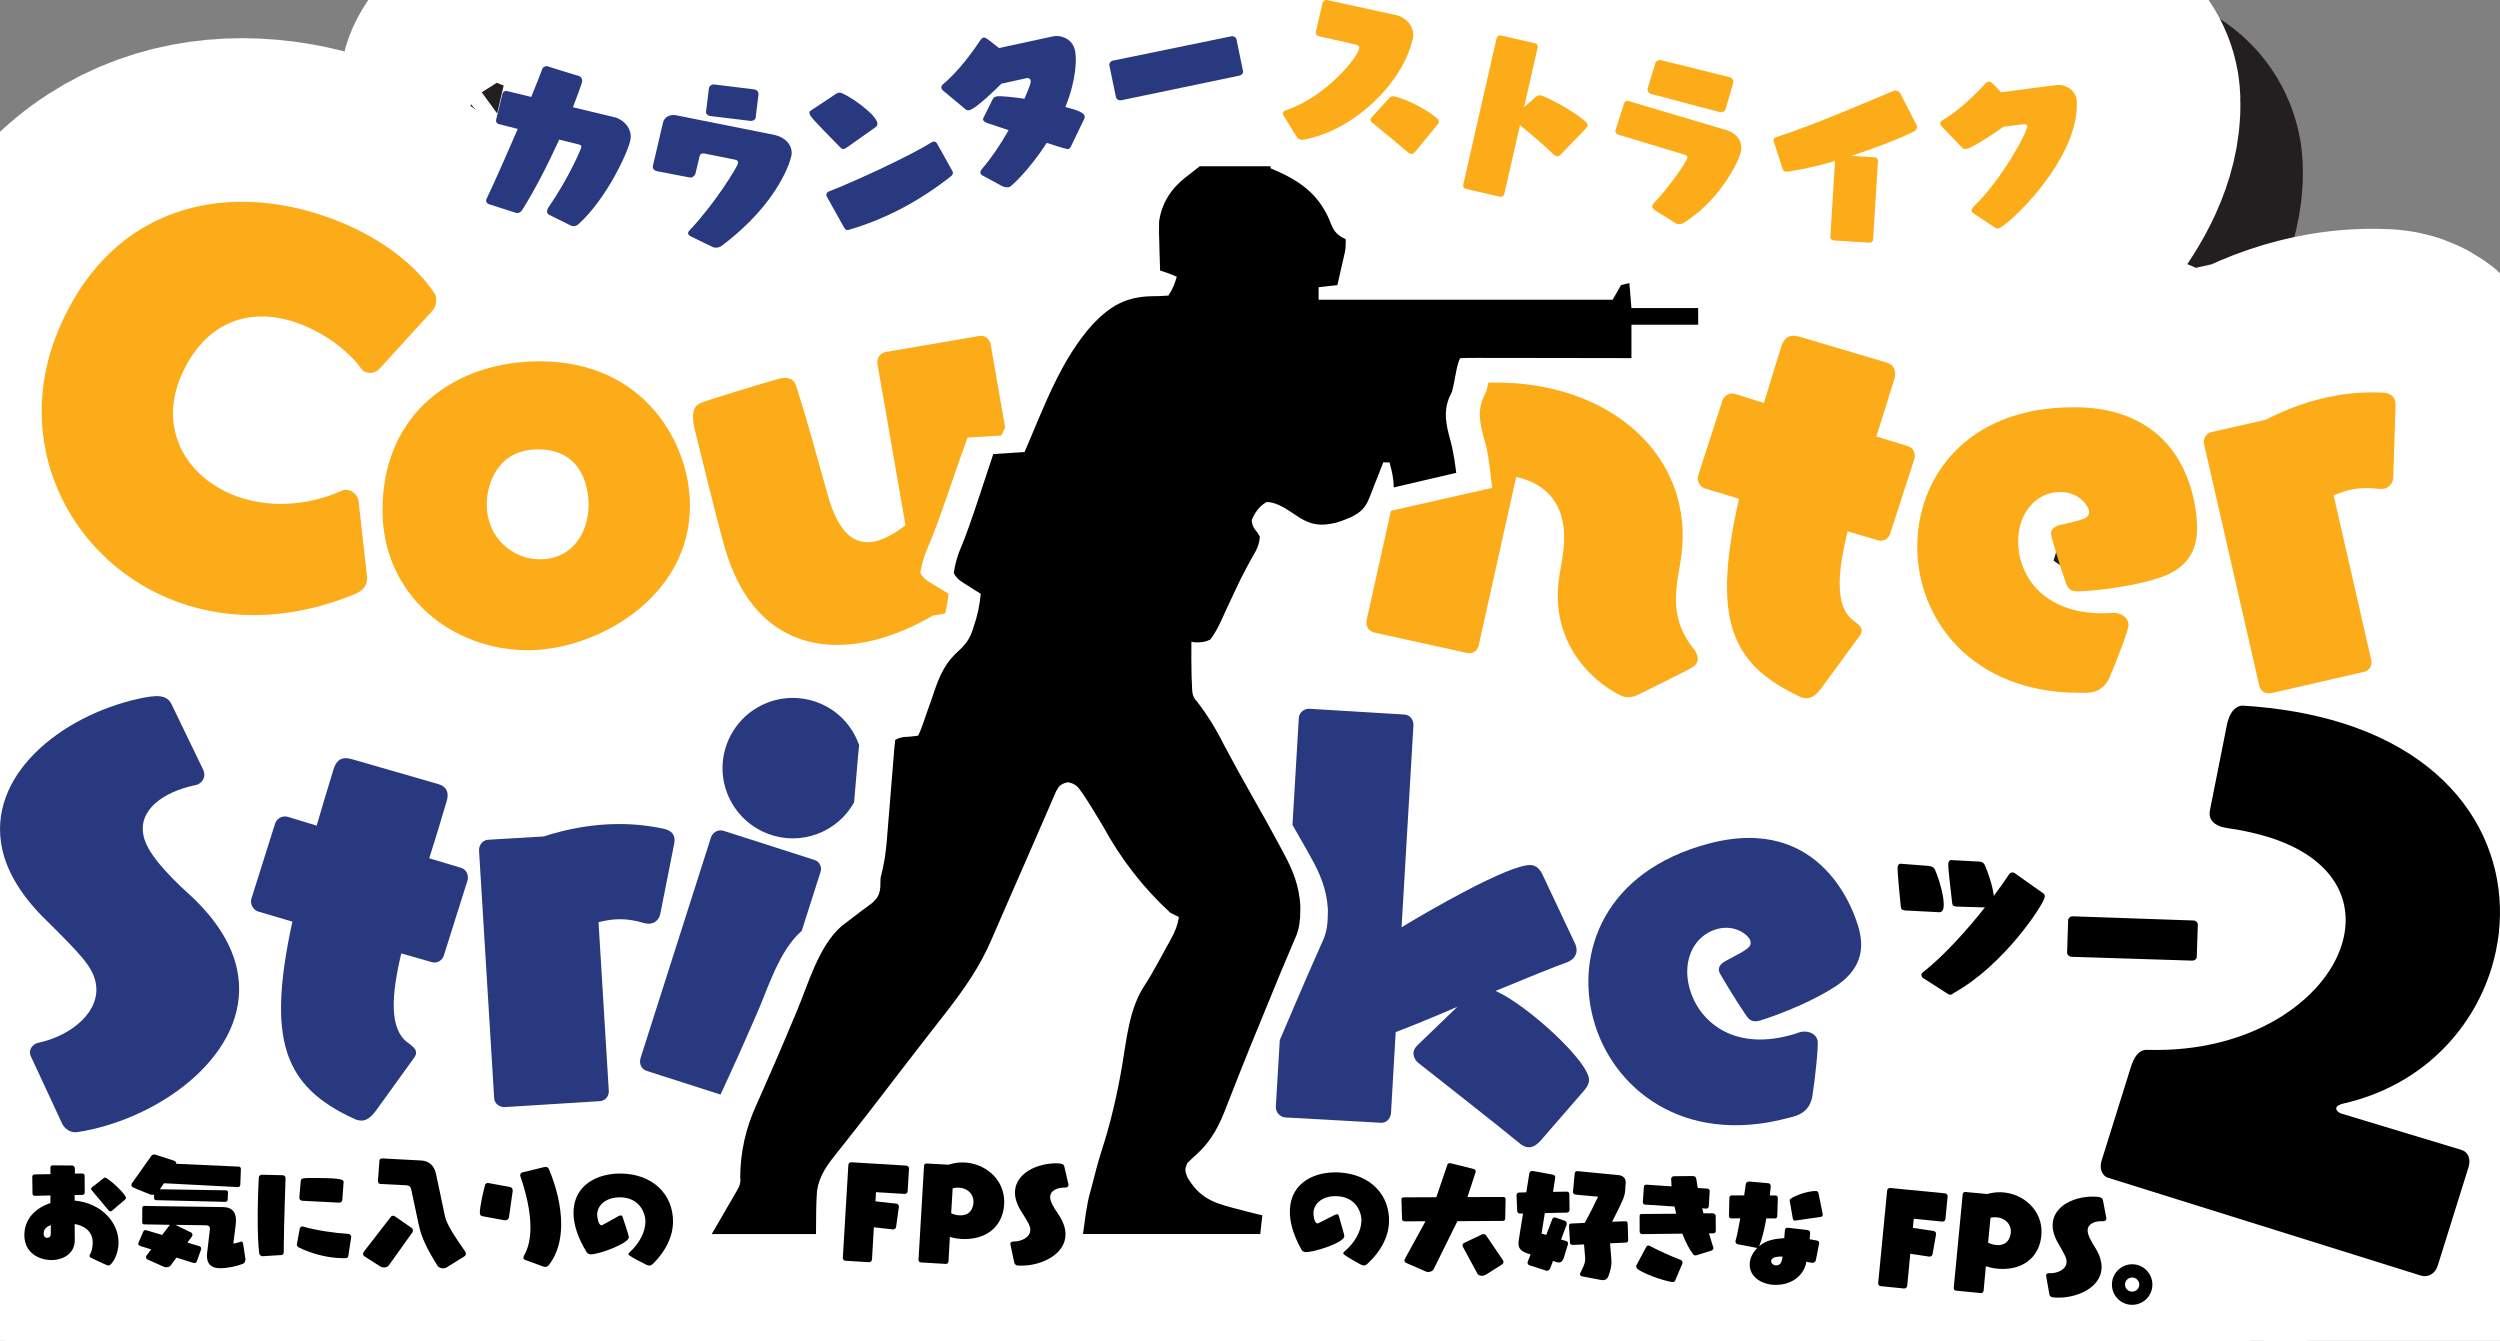 <?xml version="1.0" encoding="UTF-8"?><svg id="a" xmlns="http://www.w3.org/2000/svg" viewBox="0 0 1680.97 901.62"><rect x="0" y="0" width="1680.97" height="901.62" fill="#808080" stroke="none"/><defs><style>.e{fill:#000;}.e,.f,.g{stroke-width:0px;}.f{fill:#fbac18;}.h{stroke:#231f20;}.h,.i{fill:none;stroke-linecap:round;stroke-linejoin:round;stroke-width:220px;}.i{stroke:#fff;}.g{fill:#28397f;}</style></defs><path id="b" class="h" d="M848.68,157.8q-7.01,5.61-9.85,7.71c-9.52,7.48-15.8,17.33-17.46,29.46-.15,5.05-.07,10.02.15,15.07.04,1.73.08,3.46.12,5.24.1,4.22.24,8.42.41,12.64,1.33.43,2.66.87,4.03,1.31q4.38,1.49,7.19,2.89c-1.48,4.77-2.82,8.43-5.61,12.62-4,.32-7.83.44-11.83.44-16.72.53-26.98,6.33-38.68,18.41-21.9,23.89-33.51,56.99-46.25,86.33-6.94.46-13.88.93-21.03,1.4-.48,1.46-.96,2.91-1.46,4.41-1.8,5.46-3.61,10.93-5.43,16.39-.78,2.35-1.56,4.7-2.33,7.06q-7.81,23.67-12.05,33.83-3.93,8.83-5.31,18.23c2.12,4.47,5.72,6.17,9.84,8.78,1.55.99,3.1,1.98,4.69,3,1.2.74,2.4,1.49,3.63,2.26-.78,7.85-2.17,14.84-4.82,22.26-.28.9-.55,1.8-.84,2.73-2.37,6.63-5.67,10.25-10.9,14.94-9.27,8.83-12.48,19.04-16.48,30.88-.73,2.08-1.47,4.15-2.2,6.22-1.34,3.76-2.65,7.52-3.94,11.3q-1.48,4.22-2.88,7.02-3.16.53-7.01.79-4.64-.04-8.41,2.02c-.32,2.47-.56,4.96-.76,7.45-.13,1.59-.26,3.18-.4,4.82-.14,1.74-.27,3.47-.42,5.26-.3,3.65-.6,7.3-.91,10.95-.47,5.78-.94,11.55-1.4,17.33-.45,5.56-.91,11.12-1.37,16.68-.13,1.72-.27,3.43-.41,5.2-.72,8.61-1.91,16.52-4.16,24.85-.12,2.14-.21,4.29-.21,6.43-.53,5.31-1.89,7.55-5.89,11.07-1.97,1.51-3.97,2.98-5.99,4.42-3.95,2.94-7.87,5.91-11.74,8.94-.83.64-1.67,1.29-2.53,1.95-15.19,13.29-22.02,38.04-29.64,56.24-2.07,4.94-4.15,9.88-6.22,14.81-.53,1.26-1.05,2.51-1.6,3.81-3.25,7.72-6.57,15.4-9.95,23.06-2.21,5-4.4,10.01-6.58,15.02-1.04,2.37-2.09,4.73-3.15,7.08q-10.75,23.38-10.92,48.51c.7,4.97-1.19,7.46-3.68,11.75-.89,1.56-1.78,3.12-2.7,4.72-.96,1.63-1.91,3.26-2.87,4.89-.95,1.66-1.91,3.31-2.86,4.97-2.33,4.05-4.68,8.09-7.05,12.12h70.12q0-18.12.44-24.89c.08-1.44.16-2.88.25-4.36,1.73-10.63,7.18-17.69,13.78-25.88,1.78-2.24,3.55-4.48,5.32-6.73.91-1.14,1.81-2.28,2.75-3.45,4.24-5.34,8.43-10.73,12.61-16.12.81-1.04,1.62-2.09,2.46-3.16,6.25-8.04,12.45-16.13,18.62-24.23,5.61-7.35,11.27-14.66,16.95-21.95.82-1.06,1.65-2.12,2.5-3.21q6.3-8.09,9.08-11.65c.62-.8,1.25-1.59,1.89-2.42.53-.68,1.06-1.35,1.6-2.05,11.89-15.4,22.15-30.11,29.81-48.08.77-1.76,1.53-3.51,2.3-5.27,1.61-3.68,3.21-7.37,4.8-11.06,2.46-5.7,4.94-11.38,7.44-17.06,3.31-7.53,6.61-15.07,9.9-22.61.4-.91.79-1.82,1.2-2.75,2.34-5.36,4.67-10.72,7-16.09,1.77-4.07,3.54-8.13,5.31-12.2.64-1.48,1.27-2.95,1.93-4.47.59-1.34,1.17-2.68,1.77-4.06.51-1.17,1.01-2.34,1.54-3.54,2.11-4.19,3.46-5.46,8.08-6.51,6.12,1.18,7.1,3.65,10.6,8.55,4.56,6.82,8.75,13.86,12.98,20.9q18.19,33.4,45.31,58.28c1.1.56,2.19,1.12,3.32,1.7.81.39,1.63.78,2.47,1.19-.84,5.49-2.52,9.61-5.18,14.47-.77,1.41-1.54,2.82-2.33,4.27-.82,1.48-1.64,2.96-2.48,4.49q-1.24,2.29-2.51,4.63-6.88,12.61-10.27,17.63c-10.56,15.77-12.24,35.59-15.33,53.95-3.39,20.03-7.79,39.04-14.08,58.35-2.56,8.08-4.61,16.3-6.71,24.51-.28,1.02-.57,2.03-.86,3.08-2.53,9.23-3.36,18.07-4.75,27.77h119.2c.46-4.16.93-8.33,1.4-12.62-.94-.21-1.88-.41-2.84-.62-4.69-1.1-9.33-2.32-13.98-3.58-.98-.25-1.95-.5-2.96-.75-14.42-3.79-22.8-7.35-30.62-20.55-1.66-4.41-1.88-5.31-.08-9.54,1.83-1.82,3.67-3.62,5.6-5.33,11.1-9.89,16.06-20.23,21.22-33.93.86-2.18,1.72-4.36,2.59-6.53,1.86-4.67,3.69-9.34,5.51-14.03,4.69-12.01,9.63-23.91,14.53-35.83,1.59-3.88,3.17-7.75,4.76-11.63,5.44-13.34,10.92-26.66,16.61-39.89.44-1.03.88-2.06,1.33-3.13.39-.9.77-1.8,1.17-2.73,2.08-5.44,2.63-10.3,2.66-16.11.02-1.35.04-2.7.06-4.09-.89-13.37-4.92-23.53-11.28-35.27-.81-1.52-1.62-3.05-2.45-4.62-6.15-11.5-12.52-22.88-18.99-34.21-6.45-11.3-12.66-22.72-18.8-34.19q-7.51-15.22-17.71-28.52c-3.67-3.76-3.45-6.52-3.66-11.7-.08-1.72-.16-3.45-.24-5.22-.17-7.87-.23-15.74-.12-23.61.79.13,1.58.25,2.39.38,4.05.18,6.5-.14,10.23-1.79,4.59-6,7.46-12.78,10.52-19.63.9-1.93,1.81-3.87,2.72-5.79,1.36-2.87,2.71-5.75,4.04-8.63,3.96-8.57,8.38-16.83,13.08-25.01q2.66-4.76,3.04-10.07-1.13-2.57-3.43-5.09-1.93-2.89-2.02-6.22c2.05-5.06,5.14-9.29,9.9-12.1,8.16.06,15.74,6.38,22.39,10.63,8.4,4.99,14.39,5.56,23.89,3.39q4.14-1.09,7.54-2.63c1.11-.46,2.22-.92,3.36-1.39,6.45-3.28,9.37-6.17,12.04-12.96.55-1.38,1.1-2.76,1.67-4.18.55-1.44,1.11-2.87,1.68-4.35q.86-2.18,1.75-4.4c1.42-3.58,2.82-7.17,4.21-10.76h4.21c1.6,5.98,2.8,10.61,2.8,16.83,13.88-3.24,27.77-6.48,42.07-9.82q-1.01-8.74-2.77-17.13c-.25-.99-.5-1.98-.75-3-.52-2.01-1.04-4.01-1.57-6.01-2.68-10.75-3.12-18.47,2.28-28.54.88-3.67,1.64-7.25,2.28-10.96q1.77-9.92,3.33-11.48c3.58-.13,7.13-.18,10.71-.16q1.68,0,3.4,0c3.73,0,7.45.01,11.18.02,2.58,0,5.15,0,7.73,0,6.79,0,13.59.02,20.38.03,6.93.01,13.85.02,20.78.03,13.6.02,27.2.04,40.81.07v-22.44h44.87v-11.22h-44.87c-.46-5.55-.93-11.11-1.4-16.83l-5.61,1.4c-1.85,3.24-3.7,6.48-5.61,9.82h-197.73v-8.41q6.25-.69,12.62-1.4c.94-4.09,1.88-8.18,2.8-12.27.27-1.16.54-2.31.81-3.51q.38-1.68.77-3.4c.24-1.03.47-2.06.71-3.12q.68-3.38.51-8.56c-1.04-.55-2.08-1.1-3.16-1.67-4.95-3.26-5.77-6.34-7.95-11.7-8.04-18.34-21.41-26.84-39.38-34.31v-1.4"/><path class="h" d="M170.86,648.87c-18.88-17.12-29.94-30.07-32.3-40.69-3.95-17.81,13.44-29.53,33.75-34.04l1.87-.42c1.87-.42,6.14-3.33,5.04-8.33-.14-.62-.35-1.56-.87-2.43l-21.19-43.81c-3.33-6.14-9.86-6.01-22.04-3.3-52.48,11.65-102.55,51.93-91.59,101.29,3.4,15.31,12.9,31.56,30.01,48.08,22.69,22.5,30.4,30.62,32.68,40.93,4.37,19.68-16.26,36.06-37.5,40.77l-1.25.28c-1.87.42-6.21,3.02-5.17,7.7.14.62.35,1.56.8,2.12l20.71,44.57c1.84,3.85,6.35,6.46,10.41,5.56,3.19-.38,6.01-1,9.13-1.7,54.05-11.99,109.42-56.4,97.91-108.26-3.47-15.62-12.97-31.87-30.39-48.33Z"/><path class="h" d="M351.81,629.45l-21.19-6.35c4.04-12.85,8.23-26.33,11.97-39.26,1.26-5.29-.49-9-5.71-10.57l-58.17-16.79-1.25-.3c-8.09-1.92-10.12,3.84-11.32,7.51-4.12,13.17-7.77,25.78-11.21,37.46l-19.63-5.98c-3.74-.89-7.2,1.25-8.33,4.6l-16.02,50.79c-.81,3.43,1.25,7.2,4.6,8.33l23.05,6.8c-17.17,79.14-6.25,110.68,41.51,132.56.86.53,1.79.76,2.73.98,4.67,1.11,8.21-1.34,12.11-6.66l25.52-35.38c.53-.86,1.07-1.72,1.21-2.34.81-3.42-2.63-5.56-5.68-7.93-12.29-9.17-10.92-31.54-4.18-59.87l20.33,5.82.62.15c3.42.81,6.58-1.4,7.63-4.43l16.02-50.79c.89-3.74-1.17-7.52-4.6-8.33Z"/><path class="h" d="M474.52,666.51c1.28.31,2.57.62,3.53.61,3.84-.03,7.02-2.29,7.95-6.78l8.96-45.19c.31-1.6.62-2.89.61-4.16-.03-3.84-1.97-6.39-6.77-7.63-9.94-2.17-20.51-3.37-31.39-3.29-16,.11-32.62,2.79-49.86,8.36l-37.11,2.19c-3.52.03-6.38,3.25-6.35,7.09l10.16,166.34c.03,3.84,3.25,6.38,7.09,6.35l63.65-3.98c3.52-.03,6.38-2.93,6.35-6.45v-.64s-6.9-113.24-6.9-113.24c5.11-1.32,9.59-1.99,14.07-2.02,5.44-.04,10.89.88,16.02,2.45Z"/><path class="h" d="M542.84,745.91c.57-1.29,1.12-2.55,1.67-3.81,2.17-4.94,4.34-9.87,6.51-14.81,7.8-17.84,14.83-41.97,30.06-55.43l12.64-39.6c1.13-2.99-.55-6.7-3.55-7.83l-.6-.23-61.02-19.56c-3.71-1.05-7.12.74-8.47,4.33l-47.44,148.66c-.94,3.41.44,7,3.73,8.25l.6.23,49.51,15.87c1.98-4.34,3.96-8.67,5.96-13,3.54-7.66,7.01-15.34,10.41-23.06Z"/><path class="h" d="M618.18,563.22c.15-1.79.29-3.53.44-5.26.14-1.64.28-3.23.42-4.82.17-2.02.38-4.04.63-6.05-4.4-12.82-14.24-23.62-27.83-28.74-24.56-9.25-51.77,3.07-61.02,27.63-9.14,24.26,3.18,51.47,27.74,60.72,22.09,8.32,46.62-1.16,57.73-21.24.32-3.76.63-7.52.95-11.28.32-3.65.63-7.3.95-10.95Z"/><path class="h" d="M1047.58,712.28c20.25-8.38,39.47-16.23,47.84-19.16,4.03-1.48,6.25-4.14,6.61-7.32.21-1.91-.21-3.89-1.27-5.94l-21.64-45.87c-2.09-4.42-4.81-6.01-7.35-6.29-13.99-1.55-73.21,33.09-87.38,41.82l7.99-135.95c.07-3.53-2.16-6.68-5.66-7.07l-.64-.07-63.96-3.87c-3.22-.03-6.4,2.51-6.75,5.69l-.07.64-4.25,71.76c3.2,5.5,6.35,11.02,9.45,16.57.87,1.57,1.72,3.1,2.57,4.62,6.65,11.73,10.86,21.9,11.79,35.27-.02,1.39-.04,2.74-.06,4.09-.04,5.82-.61,10.67-2.78,16.11-.42.93-.82,1.83-1.22,2.73-.47,1.06-.93,2.1-1.39,3.13-5.94,13.24-11.68,26.55-17.36,39.89-1.65,3.88-3.31,7.76-4.97,11.63-1.52,3.54-3.05,7.09-4.57,10.63l-2.66,44.9c-.11,3.85,2.79,6.75,6.29,7.14l64,3.56c3.82.42,6.71-2.48,7.14-6.29l3.17-54.7,2.01-.74c6.71-2.48,22.23-8.8,39.47-16.23l-26.68,25.7c-1.8,1.73-2.61,3.25-2.79,4.84-.32,2.86,1.31,5.62,3.08,7.1,15.09,11.98,52.13,40.88,68.36,54.27,1.77,1.48,3.6,2.33,5.2,2.51,3.18.35,5.94-1.27,8.87-4.49l29.54-34.07c1.87-2.37,2.72-4.21,2.93-6.11,1.31-11.77-41.36-50.95-62.84-60.42Z"/><path class="h" d="M1291.93,670.58c-2.7-10.21-24.19-77.68-100.91-57.38-70.53,18.66-89.5,73.33-77.8,117.57,12.44,47.02,60.39,85.65,130.62,67.07l3.71-.98c8.97-2.37,11.85-7.77,13.01-13.37,1.86-11.75,4.34-34.91,3.52-38-1.39-5.26-7.39-6.65-11.72-5.51l-.62.16c-2.08.88-4.56,1.54-6.72,2.11-38.67,10.23-61.31-10.26-67.12-32.23-5.07-19.18,3.86-35.45,18.71-39.38,12.99-3.44,21.49,4.91,22.23,7.69,1.15,4.33-.86,5.52-15.96,13.49-3.78,1.99-5.84,4.19-4.94,7.6.33,1.24,11.52,19.79,17.94,29.02,2.22,3.38,4.34,5.14,9.29,3.83,15.92-4.87,37.92-14.33,51.15-23.13,16.61-11.02,19.38-24.33,15.62-38.56Z"/><path class="h" d="M334.43,252.28c1.24-2.95,1.13-6.81-.31-9.16-13.02-19.38-35.18-36-61.43-47.06-69.89-29.44-153.73-17.54-191.38,71.82-31.56,74.91,6.15,151.91,73.68,180.36,35.39,14.91,78.93,16.24,125.03-2.54,4.61-1.88,6.91-4.03,8.03-6.69.87-2.06.85-4.5.54-7.06l-5.47-48.84c-.19-2.86-2.68-5.99-5.63-7.23-1.47-.62-3.49-.78-5.17-.09-26.9,11.93-54.05,11.26-74.7,2.56-30.96-13.05-48.76-44.16-34.1-78.95,15.16-35.98,46.38-49.91,83.53-34.26,16.81,7.08,31.21,19.05,37.87,28.8.64.96,1.69,1.75,2.87,2.25,3.24,1.37,7.31-.04,9.19-2.03l36.14-39.64c.67-.76.92-1.35,1.29-2.24Z"/><path class="h" d="M404.79,288.95c-56.32,0-105.6,34.24-105.6,100.16,0,56.32,45.76,94.08,97.92,94.08,45.44,0,108.8-34.88,108.8-97.28,0-41.6-30.4-96.96-101.12-96.96ZM404.79,422.07c-18.24,0-35.52-14.72-35.52-36.8,0-14.4,7.68-37.12,34.56-37.12,32.64,0,33.92,31.04,33.92,37.12,0,18.24-10.24,36.8-32.96,36.8Z"/><path class="h" d="M676,442.92c-1.67-1.02-3.29-2.01-4.91-3-4.31-2.6-8.07-4.31-10.28-8.78q1.44-9.4,5.55-18.23,4.44-10.16,12.6-33.83c.81-2.35,1.62-4.71,2.44-7.06,1.89-5.46,3.79-10.92,5.67-16.39.52-1.5,5.02-13.96,5.52-15.41,7.48-.48,15.48-.94,22.73-1.4,2.44-5.37.09.14,2.52-5.4l-9.76-56.02c-.85-3.74-4.06-6.29-7.81-5.44l-62.87,10.73c-3.43.78-5.98,3.99-5.44,7.81l18.87,108.61c-6.95,5.52-13.94,9.42-20.17,10.84-13.1,2.99-24.6-4.23-31.97-30.78-10.34-36.7-14.81-53.41-21.45-73.88-1.17-3.67-4.37-6.22-10.61-4.8-5.3,1.21-52.88,15.67-53.05,16.37-3.67,1.17-7.47,4.66-4.55,17.45,4.87,19.9,14.32,58.44,19.88,78.51,16.05,57.39,55.29,74.04,98.66,64.14,13.73-3.13,27.82-8.97,41.73-17.07l8.22-1.4c1.07-4.31,1.79-8.66,2.27-13.31-1.29-.77-2.54-1.51-3.8-2.26Z"/><path class="h" d="M977.25,389.46l-16.41,73.84c-.64,3.79,1.41,7.05,5.14,8l62.58,13.78.63.11c3.16.53,6.47-1.83,7.01-4.99l25.28-113.54c22.82,5.14,36.58,21.73,31,54.87l-1.81,10.73c-9.46,56.17,38.22,81.4,43.9,82.35,2.84.48,6.16.06,9.74-1.93,0,0,35.01-17.15,35.12-17.78,2.47-1.21,3.74-2.94,4.06-4.83.58-3.47-2.04-7.16-3.67-9.05-10.92-14.17-12.63-29.06-9.66-46.73l1.75-10.41c10.15-60.27-31.86-107.58-95.92-118.37-10.53-1.77-21.52-2.49-33.21-2.23-.42,1.95-.88,3.9-1.37,5.88-5.64,10.07-5.19,17.79-2.39,28.54.55,2,1.1,4.01,1.64,6.01.27,1.02.53,2.01.79,3,1.84,8.4,2.81,18.6,3.87,27.33l-68.08,15.42Z"/><path class="h" d="M1324.75,345.97l-21.14-6.51c4.14-12.82,8.43-26.27,12.25-39.17,1.3-5.28-.43-9-5.63-10.61l-58.05-17.22-1.24-.31c-8.08-1.98-10.15,3.77-11.38,7.42-4.21,13.13-7.96,25.72-11.48,37.38l-19.58-6.13c-3.73-.92-7.21,1.19-8.36,4.54l-16.4,50.67c-.84,3.42,1.19,7.21,4.54,8.36l23,6.97c-17.75,79.01-7.06,110.63,40.53,132.86.86.54,1.79.77,2.72,1,4.66,1.14,8.22-1.28,12.16-6.57l25.77-35.19c.54-.86,1.08-1.71,1.23-2.33.84-3.42-2.58-5.58-5.62-7.97-12.23-9.26-10.69-31.62-3.75-59.9l20.28,5.97.62.15c3.42.84,6.59-1.35,7.67-4.38l16.4-50.67c.92-3.73-1.12-7.52-4.54-8.36Z"/><path class="h" d="M1436.42,319.83c-72.96,0-105.28,48-105.28,93.76,0,48.64,36.48,98.24,109.12,98.24h3.84c9.28,0,13.44-4.48,16-9.6,4.8-10.88,13.12-32.64,13.12-35.84,0-5.44-5.44-8.32-9.92-8.32h-.64c-2.24.32-4.8.32-7.04.32-40,0-56.64-25.6-56.64-48.32,0-19.84,12.8-33.28,28.16-33.28,13.44,0,19.52,10.24,19.52,13.12,0,4.48-2.24,5.12-18.88,8.96-4.16.96-6.72,2.56-6.72,6.08,0,1.28,6.08,22.08,9.92,32.64,1.28,3.84,2.88,6.08,8,6.08,16.64-.64,40.32-4.16,55.36-9.28,18.88-6.4,24.96-18.56,24.96-33.28,0-10.56-3.52-81.28-82.88-81.28Z"/><path class="h" d="M1652.58,316.46c-.65-3.78-2.98-5.98-7.93-6.43-10.16-.52-20.78.02-31.5,1.87-15.77,2.72-31.73,8.07-47.83,16.38l-36.25,8.21c-3.47.6-5.76,4.24-5.11,8.03l37.14,162.45c.65,3.78,4.24,5.76,8.03,5.11l62.15-14.3c3.47-.6,5.82-3.93,5.22-7.4l-.11-.63-25.26-110.6c4.83-2.13,9.13-3.52,13.55-4.29,5.36-.93,10.88-.9,16.2-.2,1.32.1,2.63.19,3.58.03,3.78-.65,6.56-3.41,6.74-7.98l1.47-46.04c.04-1.63.14-2.95-.08-4.21Z"/><path class="h" d="M1459.45,837.92c-4.2-1.31-5.94-6.47-4.39-11.43l19.58-62.61c2.03-6.49,5.09-12.24,11.29-11.98,69.75,2.12,119.05-33.6,130.63-70.63,9.07-29.01-4.76-58.49-49.04-72.34-8.02-2.51-17.42-4.61-27.44-6.07-.76-.24-2.41-.34-4.32-.93-4.2-1.31-9.19-4.13-7.8-11.24l11.68-58.79.72-2.29c1.67-5.35,5.39-9.21,9.57-9.16,25.08,1.56,47.29,5.57,66.76,11.66,92.39,28.89,119.83,103.28,100.37,165.5-13.25,42.38-48.12,78.83-99.52,90.41-2.77.81-4.27,1.6-4.63,2.74-.48,1.53,1.46,3.39,3.36,3.99l.38.12,80.41,24.31c4.58,1.43,6.44,6.2,4.77,11.55l-20.77,66.43c-1.67,5.34-6.68,7.97-11.26,6.54l-210.35-65.79Z"/><path class="h" d="M411.14,190.38c-1.25-.56-1.43-1.69-1.26-2.75.11-.71.33-1.28.66-1.84,14.39-20.78,22.21-39.94,22.34-40.77.11-.71-.13-1.48-1.41-1.81l-13.43-3.37c-7.87,17.21-16.87,34.72-25.16,47.73-.78,1.09-2.12,1.85-3.42,1.64l-.36-.06-18.5-5.88c-1.15-.43-1.92-1.65-1.73-2.83.04-.24.18-.34.21-.57,5.32-11.18,13.49-29.55,21.06-47.18l-12.84-3.28c-1.17-.31-1.96-1.41-1.75-2.71l.04-.24,4.25-17.43c.33-1.28,1.55-2.06,2.85-1.85l.24.04,16.26,3.95c3.19-7.75,5.85-14.5,7.56-19.08.41-1.03,1.86-1.77,3.17-1.56l.24.04c4.39,1.43,15.26,4.88,21.07,6.54,1.74.52,2.4,2.45,2.19,3.76-.25,1.54-4.29,12.32-6.17,17.24l28.55,6.89c5.02,1.29,11.37,7.17,10.17,14.63-1.31,8.18-16.35,40.52-35.34,57.4-.55.4-2.02,1.26-3.8.97-.36-.06-.81-.25-1.27-.45l-14.4-7.17Z"/><path class="h" d="M506.52,204.98c-1.13-.62-2.01-1.33-1.88-2.41.06-.48.35-.92.92-1.58,17.34-18.32,32.44-43.07,32.72-45.34.16-1.31-.6-2.01-2.14-2.32l-20.06-4.02-.83-.1c-1.91-.23-2.48.54-2.93,2.18l-2.7,11.28c-.43,1.52-2.05,2.89-3.59,2.71l-.24-.03-22.09-4.26c-1.77-.34-2.94-1.69-2.76-3.12l.04-.36,6.81-29.15c.79-3.53,4.3-5.52,7.99-5.07l.71.09,66.32,13.27c6.37,1.26,12.28,6.33,11.43,13.36-.35,2.86-8.02,32.14-47.37,61.44-.65.4-2.32,1.17-4.22.94-.48-.06-.95-.12-1.52-.43l-14.61-7.1ZM519.53,124c-1.67-.2-2.97-1.45-2.79-2.88l1.91-15.72c.19-1.55,1.91-2.79,3.46-2.6l27.04,3.29c1.79.22,3.04,1.82,2.85,3.37l-1.91,15.72c-.19,1.55-2.21,2.27-3.52,2.11l-27.04-3.29Z"/><path class="h" d="M611.81,144.88c-1.32.96-2.16,1.32-2.88,1.32-.84,0-1.44-.6-2.28-1.44-18-18.36-20.4-20.88-20.4-22.92,0-.6.24-1.08.84-1.44l16.08-10.68c1.08-.84,2.28-1.44,3.48-1.44,3.48,0,25.32,14.64,25.32,20.88,0,.96-.36,1.68-1.32,2.4l-18.84,13.32ZM682.48,161.2c.24.36.24.72.24.96,0,.84-.48,1.68-1.2,2.28-21.6,17.04-44.64,29.04-68.52,36-.36.12-.72.24-1.08.24-.84,0-1.68-.48-2.16-1.32l-11.88-21.24c-.12-.36-.24-.72-.24-1.08,0-.84.48-1.68,1.32-2.16,18.84-7.32,54.96-24.12,69.96-33.48.36-.12.72-.24.96-.24.84,0,1.68.48,2.16,1.32l10.44,18.72Z"/><path class="h" d="M762.56,143.52c-.73,1.73-1.4,2.43-2.2,2.67-.57.17-1.14-.03-1.97-.28-2-.4-6.74-1.97-12.57-3.84-11.86,18.39-23.85,29.29-25.11,29.67-1.15.35-3.16.33-5.1-.71l-13.05-7.08c-.75-.4-1.15-.91-1.33-1.48-.21-.69.09-1.78,1.11-2.97,6.04-6.97,12.37-16.29,17.84-25.97l-13.95-4.67c-1.51-.42-2.89-1.26-3.2-2.29-.1-.34-.09-.72.15-1.17l5.99-12.1c.61-1.31,1.27-2.01,2.42-2.36,2.53-.77,11.79.44,19.24,1.44,3.53-8.21,4.59-10.92,4.1-12.53-.31-1.03-1.36-1.59-2.89-1.26l-16.69,3.68c-2.42,2.36-16.39,16.25-21.22,17.71-1.03.31-2.06.25-3.06-.58l-14.77-12.33c-.82-.63-1.14-1.28-1.28-1.74-.31-1.03.09-1.78.87-2.52,10.41-8.67,19.64-21.25,25.31-29.86.43-.63,1.1-1.34,1.9-1.58,1.26-.38,1.53-.34,10.63,6.94l36.24-7.84c4.93-1.12,12.42,1.25,14.57,8.37,1.84,6.09,1,21.51-6.21,39.12,9.09,2.26,12.38,4.02,12.97,5.98.17.57.08,1.1-.2,1.82l-8.54,17.76Z"/><path class="h" d="M795.85,113.43c-1.29.27-3.18-.57-3.5-2.09l-4.43-21.39c-.29-1.41.99-2.9,2.29-3.17l79.81-16.4c1.29-.27,3.06.59,3.38,2.12l4.4,21.27c.29,1.41-1.02,2.78-2.31,3.05l-79.64,16.61Z"/><path class="h" d="M905.2,123.93c-.39-.66-.67-1.3-.59-1.9.13-.95.96-1.68,2.72-2.17,25.9-8.67,47.74-35.34,48.56-41.28.2-1.43-.54-2.25-2.3-2.62l-24.91-5.61c-1.29-.3-2.09-1.5-1.91-2.81l.03-.24,4.48-19.37c.3-1.29,1.5-2.09,2.81-1.91l.24.03,46.92,10.22c5.28,1.21,12,6.98,10.9,14.95-.07.48-.23.82-.3,1.29-6.79,29.11-38.74,60.56-71.99,67.13-1.12.21-2.12.43-3.19.29s-2.07-.77-2.96-2.22l-8.52-13.77ZM976.14,111.89c1-1.07,2.11-1.28,3.18-1.14.95.13,15.21,3.91,28.65,14.48,1.09.88,1.57,1.79,1.44,2.74-.1.71-.55,1.38-1.14,2.14-3.52,4.48-11.33,13.7-15.13,18.39-.73.87-1.49,1.13-2.32,1.01-.71-.1-1.5-.57-2.04-1.01-5.85-5.04-18.35-15.37-23.81-19.75-.87-.73-1.62-1.43-1.49-2.39.07-.48.38-1.04.94-1.57l11.71-12.92Z"/><path class="h" d="M1027.66,173.06c-1.29-.29-2.13-1.47-1.83-2.76l22.47-98.63c.29-1.29,1.59-2.1,2.87-1.81l23.05,5.25c1.29.29,1.98,1.56,1.69,2.85l-9.14,40.13,8-7.04c1.09-.98,2.22-1.09,3.39-.83,3.51.8,21.05,9.72,29.97,17.53,1.13,1,1.53,1.95,1.31,2.88-.24,1.05-.87,1.65-18.36,19.57-.8.8-1.7.97-2.52.78s-1.56-.72-2.06-1.21c-5.02-4.96-15.61-14.14-22.48-19.64l-10.58,46.45c-.29,1.29-1.44,2.01-2.73,1.72l-23.05-5.25Z"/><path class="h" d="M1154.79,187.34c-1.07-.72-2.1-1.68-1.82-2.97.13-.59.46-1.01.96-1.63,10.94-11.52,22.09-28.03,22.62-30.49.33-1.53-.82-1.9-1.5-2.16l-45.19-13.62c-1.15-.37-1.89-1.51-1.63-2.68l.05-.23,5.71-18.04c.37-1.15,1.63-1.86,2.8-1.61l.23.05,65.88,19.54c7.03,2.12,11.07,7.9,9.68,14.35-1.49,6.92-14.15,32.8-38.4,47.97-.71.46-2.46,1.19-4.22.81-.59-.13-1.03-.34-1.57-.7l-13.62-8.57ZM1198.41,121.34c-14.68-3.64-34.35-9.21-46.36-12.16-1.52-.33-2.49-2.13-2.19-3.54l.05-.23,5.11-16.95c.56-1.47,2.1-2.37,3.63-2.04l.23.05c12.81,3.24,35.91,8.81,46.49,11.57,1.5.44,2.37,2.1,2.07,3.51l-.05.23-5.12,17.56c-.44,1.5-2.1,2.37-3.63,2.04l-.23-.05Z"/><path class="h" d="M1274.96,207.64c-1.32-.08-2.34-1.11-2.25-2.42l3.16-51.02c-18.25,5.36-31.47,7.31-32.91,7.22-1.08-.07-2.01-.61-2.3-1.7l-5.96-18.4c-.1-.37-.2-.61-.18-.97.06-.96.71-1.76,1.57-2.07,24.65-7.85,59.25-22.91,79.36-31.28.37-.1.73-.2,1.09-.17,1.2.07,2.6.76,3.03,1.63l11.26,21.98c.11.25.2.61.18.97-.07,1.08-.74,2.24-1.74,2.78-9.8,4.92-25.94,11.26-42.5,16.61l15.81.98c1.32.08,2.21,1.22,2.13,2.54l-3.26,52.7c-.08,1.32-1.1,2.22-2.42,2.14l-24.07-1.49Z"/><path class="h" d="M1368.86,189.41c-.71-.46-1.04-.89-1.17-1.47-.17-.82.24-1.77,1.34-2.98,19.48-18.79,36.73-51.21,36.09-54.26-.2-.94-1.14-1.36-2.58-1.18l-13.49,1.72c-13.45,9.56-22.02,14.29-24.6,14.84-1.17.25-2.19.09-3.26-.91l-13.47-13.98c-.62-.61-1-1.26-1.1-1.73-.22-1.06.34-1.91,1.32-2.48,11.35-6.67,22.23-17.4,29.01-24.83.49-.59,1.12-1.09,1.94-1.26,1.53-.32,2.62.8,8.61,7.15l37.23-4.85c4.89-.66,12,2.27,13.47,9.32.15.7.18,1.43.21,2.16,1.46,39.17-46.96,83.75-52.59,84.93-.82.17-1.6-.03-2.6-.68l-14.37-9.5Z"/><path class="h" d="M1323.58,658.22c-.47-.09-.96-.07-1.32-.14-2-.4-2.07-1.27-2.23-2.9-.54-5.25-2.45-24.36-2.05-26.36.24-1.18.8-2.16,2-2.05l18.8,1.45,1.06.21c1.41.28,2.66.78,3.29,2.5,2.18,4.97,6.93,19.14,5.58,25.84-.31,1.53-1.16,2.71-2.97,2.59l-22.17-1.15ZM1335.03,703.6c-.75-.52-1.27-1.6-1.08-2.54.09-.47.28-.8.71-1.08,14.22-11.1,29.67-28.31,41.97-43.84l-18.61-.55c-.61,0-1.2-.12-1.55-.19-1.65-.33-1.72-1.2-1.9-2.71-.58-4.4-2.92-24.45-2.57-26.22.26-1.29.83-2.28,2.03-2.16l18.17.95c.49-.02.96.07,1.44.17,1.29.26,2.4.85,2.96,2.31,2.09,4.83,5.21,13.65,6.01,20.67,4.03-5.43,7.61-10.47,10.44-14.79.66-.85,1.58-1.15,2.64-.94.35.07.68.26,1.01.45l19.4,13.69c.73.64.92,1.53.7,2.59-1.04,5.18-27.57,45.87-61.4,64.41-.66.85-1.58,1.15-2.64.94-.35-.07-.68-.26-1.01-.45l-16.7-10.7Z"/><path class="h" d="M1434.8,689.34c-1.32-.04-2.96-1.3-2.91-2.86l.72-21.83c.05-1.44,1.65-2.59,2.96-2.54l81.43,2.82c1.32.04,2.84,1.29,2.79,2.85l-.72,21.71c-.05,1.44-1.64,2.47-2.96,2.42l-81.32-2.57Z"/><path class="h" d="M92.27,880.07c-.06,8.8-7.77,13.23-15.85,13.17-7.84-.05-18.13-4.53-18.04-16.92.07-10.8,7.56-18.11,17.51-21.4l.04-5.12-10.56.25c-.8,0-1.52-.65-1.51-1.45l-.16-11.44v-.08c0-.8.73-1.35,1.53-1.43l10.72-.17c.01-1.92-.06-3.36-.05-4.16,0-.96.17-1.76,1.61-1.75l12.96.09c1.36,0,1.91,1.37,1.9,2.25l-.02,3.2,4.96-.05h.16c.8,0,1.44.73,1.43,1.45l.08,11.36c0,.8-.65,1.52-1.53,1.59l-5.28.04c0,1.28.06,2.48.05,3.76,18.23,1.73,29.58,14.84,29.49,28.36-.06,8.64-4.83,15.33-6.75,15.31-1.2,0-11.33-5.04-11.88-5.28-.56-.24-.88-.73-.87-1.29,0-.24.08-.48.25-.8,1.13-1.67,1.87-4.87,1.89-7.83.06-8.72-6.88-11.81-12.15-12.72l.09,10.72v.32ZM76.18,869.71c-2.49.94-4.82,2.53-4.84,5.73-.02,2.88,2.14,2.9,2.38,2.9,1.2,0,2.41-.86,2.42-2.54l.04-6.08ZM117.29,860.08c-.4.32-.72.48-1.04.47-.4,0-.8-.25-1.2-.65-2.62-3.22-8.89-10.7-11.51-13.76-.16-.24-.32-.48-.31-.8,0-.32.17-.72.65-1.04l7.72-6.03c.4-.32.64-.48,1.04-.47,1.92.01,14.08,11.14,14.07,13.62,0,.4-.17.8-.65,1.2l-8.77,7.46Z"/><path class="h" d="M147.34,853c-1.44,0-1.76-.57-1.75-1.77v-1.92c-.31.08-.63.08-.95.07-.72,0-1.36-.09-1.92-.33l-10.93-4.48c-.96-.41-1.43-1.13-1.43-1.93,0-.4.17-.8.41-1.12l12.93-18.23c.48-.72,1.13-1.03,1.93-1.03.4,0,.8.09,1.28.25l12.29,4c.8.25,1.35,1.05,1.35,1.85v.16s41.83,1.89,41.83,1.89c1.2.09,1.6.65,1.59,1.77l-.39,10.32c0,1.04-.65,1.68-1.69,1.67h-.16s-49.5-2.58-49.5-2.58l-2.75,4.06,44.16.7c1.12,0,1.68.49,1.67,1.45v.24s-.19,4.32-.19,4.32c-.09,1.12-.65,1.76-1.77,1.75l-45.99-1.12ZM189.75,898.74c-6-.04-8.62-3.18-8.58-8.3,0-.56,0-1.2.09-1.92l1.87-15.83v-.56c.01-1.6-.94-2.25-2.54-2.26l-20.64-.3,10.6,5.19c.56.32.87.89.87,1.53,0,.4-.17.8-.41,1.2l-2.99,3.98,8.06,2.46c.72.25,1.19.81,1.19,1.61,0,.24,0,.56-.17.88l-2.77,7.74c-.25.72-.89,1.11-1.69,1.11-.24,0-.48-.08-.8-.17l-11.18-3.52-3.88,5.25c-.65.88-1.85,1.27-2.97,1.26-.56,0-1.12-.17-1.6-.33l-11.01-4.88c-.72-.32-1.03-.97-1.03-1.61,0-.4.17-.8.41-1.12l3.07-4.06-7.26-2.29c-.96-.33-1.43-.89-1.43-1.61,0-.16.08-.4.16-.64l3.17-7.34c.33-.8.89-1.11,1.53-1.11.32,0,.56.08.88.17l10.3,3.11,5.25-6.84-17.2-.28c-1.12,0-1.44-.65-1.43-1.61l.06-9.28c0-1.36.73-1.52,1.69-1.51l52.64.76c6.08.12,8.7,3.34,8.66,9.1,0,.88-.09,1.76-.18,2.72l-1.61,12.71c1.68-.15,3.2-.62,4.65-1.17.24-.08.48-.16.72-.15.64,0,1.04.49,1.19,1.29l1.53,9.93c0,.24.08.4.08.64,0,1.44-.74,2.71-1.62,3.03-4.25,1.73-10.74,3.05-15.46,3.01h-.24Z"/><path class="h" d="M218.6,890.69c-1.04,0-2.15-.89-2.31-1.94-.68-5.12-1.1-14.65-1.02-26.65.05-7.36.27-15.6.73-24.32.09-1.04.89-1.91,2.01-1.91l14.08.34c1.04,0,1.91.97,1.91,2.01,0,0-1.1,31.35-1.19,45.75l-.03,4.08c0,.96-.65,1.83-1.61,1.83l-12.57.79ZM276.21,890.53c-.25,1.52-1.61,1.51-2.97,1.5-11.68-.08-22.54-3.43-30.11-7.17-.88-.41-1.51-1.05-1.51-1.93v-.24s1.91-10.47,1.91-10.47c.17-.88.89-1.59,1.69-1.59.16,0,.32,0,.48.08,8.38,2.46,20.45,4.3,30.85,5.01.96.09,1.59,1.05,1.59,2.01v.16s-1.93,12.63-1.93,12.63ZM245.02,853.35c-.96-.09-1.75-.97-1.75-1.93v-.16s.96-11.35.96-11.35c.17-1.84,1.77-1.91,11.53-1.84,17.04.12,17.27,1.32,17.26,2.84v.16s-.88,11.92-.88,11.92c-.09.96-1.05,1.67-2.09,1.67l-25.03-1.29Z"/><path class="h" d="M287.08,890.77c-.64-.4-.95-.97-.95-1.69,0-.48.17-.96.57-1.52l18-23.24c.48-.64.97-.87,1.61-.87.48,0,.96.17,1.52.57l10.99,7.68c.56.32.79.96.79,1.69,0,.48-.17.96-.41,1.36l-15.75,22.05c-.65.96-1.93,1.43-3.21,1.42-.96,0-1.92-.25-2.79-.82l-10.36-6.63ZM342.31,898.19c-.72.47-1.6.63-2.48.62-1.44,0-2.96-.66-3.67-1.79-6.81-10.77-10.75-18.95-12.46-26.89l-5.19-24.28c-.47-2-1.42-2.81-3.5-2.9l-17.03-.84c-1.44-.09-1.83-.89-1.83-2.01v-.4s.98-13.35.98-13.35c.09-.88.65-1.44,1.85-1.43h.24s26.07,1.38,26.07,1.38c5.44.28,8.77,3.82,9.86,8.95l6.04,28.52c1.08,5.13,5.6,12.28,13.52,23.61.4.56.55,1.12.55,1.6,0,.8-.49,1.44-1.21,1.91l-11.73,7.28Z"/><path class="h" d="M366.07,863.71c-.72-.25-1.43-.81-1.43-2.17.04-5.36,3.08-17.26,3.41-18.46.25-1.04.97-1.67,2.01-1.67.16,0,.4.08.56.08l14.38,2.66c.72.08,1.75.81,1.74,2.41,0,.24-.08.48-.08.72l-2.44,17.26c-.17.96-1.13,1.99-2.57,1.98-.24,0-.4-.08-.64-.08l-14.94-2.74ZM394.99,893.11c-.8-.25-1.03-.81-1.03-1.37,0-.56.17-1.12.49-1.68,3-5.26,4.16-11.65,4.21-18.37.08-11.84-3.27-24.66-6.64-34.37-.16-.4-.23-.8-.23-1.12,0-.88.49-1.6,1.53-1.91l14.35-3.5c.48-.08.88-.15,1.2-.15,1.6.01,2.07,1.05,2.39,1.94,4.49,10.59,8.15,24.14,8.07,37.02-.07,9.84-2.37,19.34-8.19,26.9-.73.88-1.45,1.35-2.49,1.34-.48,0-1.12-.17-1.84-.41l-11.81-4.32Z"/><path class="h" d="M464.86,877.83c-.03,4.32-20.24,11.62-25.52,11.58-1.2,0-2.32-.5-2.95-1.54-6.17-10.12-8.83-19.02-8.78-26.54.13-18.8,16.34-26.37,31.62-26.26,22,.15,35.42,14.4,35.3,32.32-.07,10-4.77,19.65-13.31,28.23-.97.95-1.85,1.35-2.73,1.34-.56,0-1.2-.25-1.76-.49q-12.2-6.08-12.19-7.04c0-.48.25-.96.81-1.43,6.6-5.96,10.57-13.69,10.62-20.57.04-6.16-4.21-16.27-17.01-16.36-8.8-.06-15.39,4.69-15.44,11.81,0,.48.51,6.96,2.99,6.98.16,0,.4-.08.56-.16,2.81-1.42,8.67-4.9,10.84-6.01.64-.32,1.12-.47,1.52-.47.56,0,.96.33,1.11.81,0,0,4.31,12.67,4.31,13.79Z"/><path class="h" d="M945.91,877.27c-.19,4.32-20.66,10.86-25.93,10.63-1.2-.05-2.3-.58-2.89-1.65-5.79-10.34-8.12-19.33-7.79-26.85.83-18.78,17.31-25.75,32.57-25.08,21.98.97,34.87,15.71,34.08,33.61-.44,9.99-5.5,19.46-14.35,27.72-1,.92-1.9,1.28-2.78,1.24-.56-.02-1.19-.29-1.74-.56q-11.97-6.53-11.92-7.49c.02-.48.28-.95.86-1.4,6.82-5.71,11.07-13.29,11.38-20.16.27-6.15-3.6-16.41-16.39-16.98-8.79-.39-15.56,4.12-15.87,11.23-.02.48.25,6.98,2.73,7.09.16,0,.4-.06.57-.14,2.86-1.32,8.85-4.58,11.06-5.6.65-.29,1.14-.43,1.54-.41.56.02.95.36,1.08.85,0,0,3.84,12.82,3.79,13.94Z"/><path class="h" d="M1021.95,867.08l-15.91,32.21c-.53,1.18-2.17,2.07-3.85,1.99-.56-.03-1.04-.13-1.58-.39l-13.04-5.7c-.87-.36-1.24-1.02-1.21-1.66.02-.4.12-.88.38-1.26l13.75-25.1-13.93.03h-.16c-1.28-.06-1.65-.8-1.69-1.6l-.39-12.91v-.24c.06-1.04.63-1.33,1.59-1.37l21.87-.08,7.36-21.7c.28-.79.94-1.24,1.74-1.2h.32s15.68,3.91,15.68,3.91c.79.19,1.4.86,1.37,1.74,0,.16-.02.4-.11.56l-5.45,16.58,24.11-.06h.16c.88.05,1.41.63,1.38,1.51l-.25,12.96c-.05,1.04-.55,1.58-1.51,1.61l-30.6.18ZM1041.11,903.07c-.9.52-1.88.8-2.84.76-1.28-.06-2.38-.58-2.9-1.49l-9.56-17.64c-.3-.49-.44-.98-.42-1.46.03-.64.37-1.19,1.11-1.55l11.78-5.57c.49-.22.98-.36,1.38-.34.72.03,1.34.46,1.79,1.2l10.98,16.18c.38.5.52.98.5,1.46-.03.64-.46,1.26-1.2,1.71l-10.63,6.74Z"/><path class="h" d="M1086.2,893.84l-1.82,4.88c-.37,1.03-1.44,1.78-2.4,1.74-.08,0-.24-.09-.32-.09l-11.06-3.53c-1.03-.29-1.55-1.19-1.51-1.99.01-.24.1-.48.19-.71l1.89-4.64c-5.85-1.78-8.34-3.41-8.14-7.88.03-.56.05-1.12.15-1.68l2.87-17.97h-1.84s-.24-.01-.24-.01c-1.2-.05-1.81-.72-1.84-1.84l-.43-10.19.02-.4c.05-1.2.79-1.65,1.92-1.68l4.65-.12,2-12.8c.21-1.03,1.03-1.64,1.99-1.59h.32s13.35,2.44,13.35,2.44c1.11.21,1.8.88,1.76,1.84v.32s-1.47,9.46-1.47,9.46l9.06-.16h.24c.96.05,1.66.56,1.69,1.69l.1,10.42v.16c-.06,1.12-.73,1.81-1.85,1.84l-14.75.31-2.21,13.76,3.16.94,4.07-10.63c.28-.79.93-1.16,1.65-1.13.24.01.48.02.72.11l6.15,2.19c.87.36,1.23,1.09,1.2,1.89-.01.24-.02.48-.11.72l-3.72,9.93,3.24.94c.87.28,1.49.79,1.45,1.75-.01.24-.02.48-.11.72l-2.8,9.09c-.47,1.5-1.58,3.05-3.49,2.97-.32-.01-.64-.11-.95-.2l-2.77-.84ZM1105.92,904.24c-.79-.2-1.58-.55-1.54-1.43.01-.24.02-.56.2-.87,2.19-4.39,3.17-6.51,3.27-8.83.02-.48.04-.88-.02-1.36l-.73-9-7.54.31h-.24c-1.2-.06-1.58-.56-1.69-1.69l-.65-10.84.02-.48c.05-1.12.62-1.33,1.58-1.37l8.99-.41c3.31-6.02,6.73-12.92,8.94-17.62l-14.83-1.37c-1.44-.14-2.05-.81-2-1.93v-.16s1.1-12.12,1.1-12.12c.14-1.36.95-1.64,1.91-1.6l.48.02,27.03,2.63c3.19.3,5.02,2.3,4.91,4.94v.16s-.41,5.59-.41,5.59c-.05,1.12-.64,3.73-1.27,5.23-1.88,4.4-4.51,9.73-7.49,15.45l8.74-.34h.24c1.04.06,1.5.56,1.52,1.76l.33,10.66v.24c-.06,1.04-.48,1.66-1.61,1.69l-10.59.5.89,10.77c.04.8.09,1.61.05,2.48-.1,2.24-.62,4.94-1.99,8.72-.55,1.66-1.89,2.88-4.05,2.79-.24-.01-.56-.02-.88-.12l-12.71-2.4Z"/><path class="h" d="M1168.43,906.91c-.36.87-.93,1.16-1.81,1.12-2.48-.11-16.96-4.03-23.48-8.72-.47-.34-.99-1.08-.96-1.96.01-.24.1-.56.28-.87l6.11-11.42c.44-.78.79-1.65,1.75-1.6.32.01.72.11,1.18.37,4.46,2.44,14.82,7.22,20.57,9.31.71.27,1.24.94,1.2,1.81-.01.32-.03.64-.2.95l-4.65,11.01ZM1183.19,889.86c-.33.15-.81.28-1.21.27-.64-.03-1.19-.29-1.64-.95-2.73-3.56-5.08-8.31-7.17-13.69l-27.08.33c-.88-.04-1.57-.79-1.61-1.67l-.03-10.25v-.32c.05-.72.31-1.27,1.19-1.31l23.39-.17c-.41-1.62-.74-3.24-1.07-4.85l-19.8-1.27c-.96-.04-1.57-.79-1.53-1.67l.69-10.22c.04-.96.79-1.57,1.67-1.53l16.93,1.14c-.16-1.93-.24-3.61-.25-5.14.04-.8.63-1.65,1.92-1.68l12.1-.11.72.03c.96.04,1.91.32,2.16,1.94.24,1.93.63,3.95,1.02,6.05l6.55.45c.88.04,1.49.79,1.45,1.67l-.61,10.22c-.12.96-.87,1.56-1.75,1.53l-2.71-.2c.27,1.13.54,2.27.89,3.4l6.17-.05c.88.04,2.05.81,2.01,1.69l.11,10.25c-.04.88-.71,1.57-1.67,1.53l-2.96.03c.91,3,1.75,5.84,2.67,8.61.14.49.36.9.34,1.38-.02.48-.28.95-.95,1.48l-9.91,3.09Z"/><path class="h" d="M1262.95,893.44c-.28.79-1.04,1.72-2.4,1.66-.24,0-1.91-.24-3.97-.73-1.55,9.7-10.63,16.03-21.58,15.55-9.35-.41-16.88-5.95-16.51-14.18.17-3.84,2.1-7.68,5.2-10.74-.08,0-.24.07-.4.06-.16,0-.4-.1-.64-.11l-12.55-2.39c-.63-.27-1.24-1.02-1.2-1.89,0-.16.02-.4.1-.56.84-2.61,1.97-8.48,3.14-14.92l-6.17.05c-.88-.04-1.49-.71-1.45-1.59l.3-12.32v-.16c.04-.8.79-1.41,1.51-1.38l8.41-.03c.55-3.34.9-5.97,1.04-7.32.22-1.27.97-2.04,2.57-1.97h.24s12.28,1.11,12.28,1.11c1.36.06,1.79,1.28,1.75,2.16-.16,1.75-.33,3.83-.59,6.06h3.92c.8.05,1.41.71,1.45,1.6l-.38,12.32v.16c-.04.8-.71,1.41-1.51,1.38l-5.85-.02c-1.28,7.31-2.95,14.28-4.73,18.45l-.17.31c4.91-4.27,10.71-5.05,16.98-5.5.15-1.67.31-3.35.37-4.87.15-1.59.49-2.14,2.09-2.07h.32s12.35,1.44,12.35,1.44c1.83.24,2.29.82,2.23,2.18v.32c-.06,1.12-.2,2.39-.34,3.75l4.85.85c1.43.3,1.63,1.19,1.6,1.75-.01.32-.1.56-.1.56l-2.17,11.04ZM1232.9,893.88c-.07,1.52,1.4,2.86,3.23,2.95,3.36.15,3.97-2.95,4.5-5.89-5.83-.26-7.67,1.34-7.74,2.94ZM1248.75,866.71c-.56-.02-1.1-.45-1.3-1.42l-2.04-11.78c-.07-.24-.06-.4-.06-.56.08-1.76,11.49-6.38,17.81-6.1.64.03,1.27.22,1.61,1.59l2.76,13.65c.07.24.06.48.05.72-.04.88-.54,1.34-1.51,1.46-3.63.56-12.81,1.76-17,2.46h-.32Z"/><path class="h" d="M1306.55,910.81c-.96-.04-1.72-.96-1.68-1.92v-.16s6.02-62.2,6.02-62.2c.05-1.04.96-1.8,2.08-1.75l14.51,1.44h.32s22.01,2.18,22.01,2.18c.96.04,1.8.96,1.75,2v.16s-1.47,15.07-1.47,15.07c-.04.96-.96,1.8-2,1.75h-.16s-19.14-1.89-19.14-1.89l-.59,6.14,13.92,2.05c1.03.21,1.72,1.04,1.67,2v.24s-2.36,13.35-2.36,13.35c-.12.96-1.04,1.72-2.08,1.67h-.16s-12.73-1.93-12.73-1.93l-2.07,21.61c-.12,1.04-1.04,1.8-2.08,1.75l-15.79-1.58Z"/><path class="h" d="M1373.93,915.45l-16.75-1.62c-.96-.12-1.56-.87-1.52-1.83l6.05-63.08c.04-.8.79-1.49,1.67-1.45h.16s14.6,1.37,14.6,1.37c3.24-.9,6.46-1.32,9.58-1.18,14.79.65,27.65,12.19,26.97,27.61-.65,14.79-11.17,24.65-27.8,23.92-3.36-.15-6.61-.77-9.61-1.78l-1.53,16.51c-.12.88-.87,1.56-1.67,1.53h-.16ZM1378.78,881.55c1.72.88,3.94,1.54,6.09,1.63,8.79.39,9.17-8.17,9.19-8.73.25-5.59-4.06-9.71-9.97-9.97-1.12-.05-2.41.05-3.7.32l-1.62,16.74Z"/><path class="h" d="M1417.83,904.17c-.07-.16-.06-.4-.06-.56.05-1.2,1.27-1.55,1.75-1.52h.32c5.43.25,11.48-2.37,11.7-7.4.12-2.64-1.22-5.1-5.24-12-3.06-5.1-4.3-9.64-4.13-13.55.55-12.63,15.25-19.11,28.68-18.52,3.12.14,4.7.53,5.11,2.23l2.28,11.95c.07.24.06.48.05.64-.06,1.28-1.28,1.71-1.75,1.68l-.48-.02c-5.2-.23-10.15,1.48-10.35,6.03-.12,2.72,1.71,6.56,5.16,11.92,3.14,5.1,4.38,9.64,4.21,13.64-.58,13.27-16.83,20.4-30.66,19.79-.8-.04-1.52-.07-2.31-.18-1.04-.04-1.96-.97-2.15-2.02l-2.11-12.1Z"/><path class="h" d="M1475.04,923.34c-7.51-.33-13.32-6.67-12.99-14.18s6.67-13.4,14.19-13.07,13.32,6.75,12.99,14.26c-.33,7.51-6.67,13.32-14.18,12.99ZM1475.85,904.96c-2.64-.12-4.89,1.95-5.01,4.58s1.95,4.81,4.59,4.93c2.64.12,4.89-1.87,5-4.5s-1.95-4.89-4.58-5.01Z"/><path class="h" d="M610.46,893.71c-.96,0-1.75-.89-1.75-1.85v-.16s3.71-62.38,3.71-62.38c0-1.04.89-1.83,2.01-1.83l14.55.9h.32s22.07,1.35,22.07,1.35c.96,0,1.83.89,1.83,1.93v.16s-.91,15.11-.91,15.11c0,.96-.89,1.83-1.93,1.83h-.16s-19.19-1.17-19.19-1.17l-.36,6.16,13.99,1.54c1.04.17,1.75.97,1.75,1.93v.24s-1.85,13.43-1.85,13.43c-.09.96-.97,1.75-2.01,1.75h-.16s-12.79-1.45-12.79-1.45l-1.27,21.67c-.09,1.04-.97,1.83-2.01,1.83l-15.83-.99Z"/><path class="h" d="M677.97,895.85l-16.79-1c-.96-.09-1.59-.81-1.59-1.77l3.72-63.26c0-.8.73-1.51,1.61-1.51h.16s14.64.82,14.64.82c3.21-1.02,6.41-1.55,9.53-1.53,14.8.1,28.08,11.15,27.98,26.59-.1,14.8-10.25,25.05-26.89,24.94-3.36-.02-6.64-.53-9.67-1.43l-.91,16.55c-.09.88-.81,1.59-1.61,1.59h-.16ZM681.56,861.8c1.75.81,3.99,1.39,6.15,1.4,8.8.06,8.86-8.5,8.86-9.06.04-5.6-4.42-9.55-10.33-9.59-1.12,0-2.4.14-3.68.46l-1,16.79Z"/><path class="h" d="M721.42,882.95c-.08-.16-.08-.4-.08-.56,0-1.2,1.21-1.59,1.69-1.59h.32c5.44.04,11.38-2.8,11.41-7.84.02-2.64-1.41-5.05-5.68-11.8-3.25-4.98-4.66-9.47-4.63-13.39.09-12.64,14.54-19.66,27.98-19.57,3.12.02,4.72.35,5.19,2.04l2.72,11.86c.08.24.08.48.08.64,0,1.28-1.21,1.75-1.69,1.75h-.48c-5.2-.04-10.09,1.85-10.12,6.41-.02,2.72,1.96,6.49,5.6,11.72,3.33,4.98,4.73,9.47,4.71,13.47-.09,13.28-16.06,21.01-29.9,20.92-.8,0-1.52-.01-2.32-.1-1.04,0-1.99-.89-2.23-1.94l-2.56-12.02Z"/><path id="c" class="i" d="M806.68,111.8q-7.01,5.61-9.85,7.71c-9.52,7.48-15.8,17.33-17.46,29.46-.15,5.05-.07,10.02.15,15.07.04,1.73.08,3.46.12,5.24.1,4.22.24,8.42.41,12.64,1.33.43,2.66.87,4.03,1.31q4.38,1.49,7.19,2.89c-1.48,4.77-2.82,8.43-5.61,12.62-4,.32-7.83.44-11.83.44-16.72.53-26.98,6.33-38.68,18.41-21.9,23.89-33.51,56.99-46.25,86.33-6.94.46-13.88.93-21.03,1.4-.48,1.46-.96,2.91-1.46,4.41-1.8,5.46-3.61,10.93-5.43,16.39-.78,2.35-1.56,4.7-2.33,7.06q-7.81,23.67-12.05,33.83-3.93,8.83-5.31,18.23c2.12,4.47,5.72,6.17,9.84,8.78,1.55.99,3.1,1.98,4.69,3,1.2.74,2.4,1.49,3.63,2.26-.78,7.85-2.17,14.84-4.82,22.26-.28.9-.55,1.8-.84,2.73-2.37,6.63-5.67,10.25-10.9,14.94-9.27,8.83-12.48,19.04-16.48,30.88-.73,2.08-1.47,4.15-2.2,6.22-1.34,3.76-2.65,7.52-3.94,11.3q-1.48,4.22-2.88,7.02-3.16.53-7.01.79-4.64-.04-8.41,2.02c-.32,2.47-.56,4.96-.76,7.45-.13,1.59-.26,3.18-.4,4.82-.14,1.74-.27,3.47-.42,5.26-.3,3.65-.6,7.3-.91,10.95-.47,5.78-.94,11.55-1.4,17.33-.45,5.56-.91,11.12-1.37,16.68-.13,1.72-.27,3.43-.41,5.2-.72,8.61-1.91,16.52-4.16,24.85-.12,2.14-.21,4.29-.21,6.43-.53,5.31-1.89,7.55-5.89,11.07-1.97,1.51-3.97,2.98-5.99,4.42-3.95,2.94-7.87,5.91-11.74,8.94-.83.64-1.67,1.29-2.53,1.95-15.19,13.29-22.02,38.04-29.64,56.24-2.07,4.94-4.15,9.88-6.22,14.81-.53,1.26-1.05,2.51-1.6,3.81-3.25,7.72-6.57,15.4-9.95,23.06-2.21,5-4.4,10.01-6.58,15.02-1.04,2.37-2.09,4.73-3.15,7.08q-10.75,23.38-10.92,48.51c.7,4.97-1.19,7.46-3.68,11.75-.89,1.56-1.78,3.12-2.7,4.72-.96,1.63-1.91,3.26-2.87,4.89-.95,1.66-1.91,3.31-2.86,4.97-2.33,4.05-4.68,8.09-7.05,12.12h70.12q0-18.12.44-24.89c.08-1.44.16-2.88.25-4.36,1.73-10.63,7.18-17.69,13.78-25.88,1.78-2.24,3.55-4.48,5.32-6.73.91-1.14,1.81-2.28,2.75-3.45,4.24-5.34,8.43-10.73,12.61-16.12.81-1.04,1.62-2.09,2.46-3.16,6.25-8.04,12.45-16.13,18.62-24.23,5.61-7.35,11.27-14.66,16.95-21.95.82-1.06,1.65-2.12,2.5-3.21q6.3-8.09,9.08-11.65c.62-.8,1.25-1.59,1.89-2.42.53-.68,1.06-1.35,1.6-2.05,11.89-15.4,22.15-30.11,29.81-48.08.77-1.76,1.53-3.51,2.3-5.27,1.61-3.68,3.21-7.37,4.8-11.06,2.46-5.7,4.94-11.38,7.44-17.06,3.31-7.53,6.61-15.07,9.9-22.61.4-.91.79-1.82,1.2-2.75,2.34-5.36,4.67-10.72,7-16.09,1.77-4.07,3.54-8.13,5.31-12.2.64-1.48,1.27-2.95,1.93-4.47.59-1.34,1.17-2.68,1.77-4.06.51-1.17,1.01-2.34,1.54-3.54,2.11-4.19,3.46-5.46,8.08-6.51,6.12,1.18,7.1,3.65,10.6,8.55,4.56,6.82,8.75,13.86,12.98,20.9q18.19,33.4,45.31,58.28c1.1.56,2.19,1.12,3.32,1.7.81.39,1.63.78,2.47,1.19-.84,5.49-2.52,9.61-5.18,14.47-.77,1.41-1.54,2.82-2.33,4.27-.82,1.48-1.64,2.96-2.48,4.49q-1.24,2.29-2.51,4.63-6.88,12.61-10.27,17.63c-10.56,15.77-12.24,35.59-15.33,53.95-3.39,20.03-7.79,39.04-14.08,58.35-2.56,8.08-4.61,16.3-6.71,24.51-.28,1.02-.57,2.03-.86,3.08-2.53,9.23-3.36,18.07-4.75,27.77h119.2c.46-4.16.93-8.33,1.4-12.62-.94-.21-1.88-.41-2.84-.62-4.69-1.1-9.33-2.32-13.98-3.58-.98-.25-1.95-.5-2.96-.75-14.42-3.79-22.8-7.35-30.62-20.55-1.66-4.41-1.88-5.31-.08-9.54,1.83-1.82,3.67-3.62,5.6-5.33,11.1-9.89,16.06-20.23,21.22-33.93.86-2.18,1.72-4.36,2.59-6.53,1.86-4.67,3.69-9.34,5.51-14.03,4.69-12.01,9.63-23.91,14.53-35.83,1.59-3.88,3.17-7.75,4.76-11.63,5.44-13.34,10.92-26.66,16.61-39.89.44-1.03.88-2.06,1.33-3.13.39-.9.77-1.8,1.17-2.73,2.08-5.44,2.63-10.3,2.66-16.11.02-1.35.04-2.7.06-4.09-.89-13.37-4.92-23.53-11.28-35.27-.81-1.52-1.62-3.05-2.45-4.62-6.15-11.5-12.52-22.88-18.99-34.21-6.45-11.3-12.66-22.72-18.8-34.19q-7.51-15.22-17.71-28.52c-3.67-3.76-3.45-6.52-3.66-11.7-.08-1.72-.16-3.45-.24-5.22-.17-7.87-.23-15.74-.12-23.61.79.13,1.58.25,2.39.38,4.05.18,6.5-.14,10.23-1.79,4.59-6,7.46-12.78,10.52-19.63.9-1.93,1.81-3.87,2.72-5.79,1.36-2.87,2.71-5.75,4.04-8.63,3.96-8.57,8.38-16.83,13.08-25.01q2.66-4.76,3.04-10.07-1.13-2.57-3.43-5.09-1.93-2.89-2.02-6.22c2.05-5.06,5.14-9.29,9.9-12.1,8.16.06,15.74,6.38,22.39,10.63,8.4,4.99,14.39,5.56,23.89,3.39q4.14-1.09,7.54-2.63c1.11-.46,2.22-.92,3.36-1.39,6.45-3.28,9.37-6.17,12.04-12.96.55-1.38,1.1-2.76,1.67-4.18.55-1.44,1.11-2.87,1.68-4.35q.86-2.18,1.75-4.4c1.42-3.58,2.82-7.17,4.21-10.76h4.21c1.6,5.98,2.8,10.61,2.8,16.83,13.88-3.24,27.77-6.48,42.07-9.82q-1.01-8.74-2.77-17.13c-.25-.99-.5-1.98-.75-3-.52-2.01-1.04-4.01-1.57-6.01-2.68-10.75-3.12-18.47,2.28-28.54.88-3.67,1.64-7.25,2.28-10.96q1.77-9.92,3.33-11.48c3.58-.13,7.13-.18,10.71-.16q1.68,0,3.4,0c3.73,0,7.45.01,11.18.02,2.58,0,5.15,0,7.73,0,6.79,0,13.59.02,20.38.03,6.93.01,13.85.02,20.78.03,13.6.02,27.2.04,40.81.07v-22.44h44.87v-11.22h-44.87c-.46-5.55-.93-11.11-1.4-16.83l-5.61,1.4c-1.85,3.24-3.7,6.48-5.61,9.82h-197.73v-8.41q6.25-.69,12.62-1.4c.94-4.09,1.88-8.18,2.8-12.27.27-1.16.54-2.31.81-3.51q.38-1.68.77-3.4c.24-1.03.47-2.06.71-3.12q.68-3.38.51-8.56c-1.04-.55-2.08-1.1-3.16-1.67-4.95-3.26-5.77-6.34-7.95-11.7-8.04-18.34-21.41-26.84-39.38-34.31v-1.4"/><path class="i" d="M128.86,602.87c-18.88-17.12-29.94-30.07-32.3-40.69-3.95-17.81,13.44-29.53,33.75-34.04l1.87-.42c1.87-.42,6.14-3.33,5.04-8.33-.14-.62-.35-1.56-.87-2.43l-21.19-43.81c-3.33-6.14-9.86-6.01-22.04-3.3-52.48,11.65-102.55,51.93-91.59,101.29,3.4,15.31,12.9,31.56,30.01,48.08,22.69,22.5,30.4,30.62,32.68,40.93,4.37,19.68-16.26,36.06-37.5,40.77l-1.25.28c-1.87.42-6.21,3.02-5.17,7.7.14.62.35,1.56.8,2.12l20.71,44.57c1.84,3.85,6.35,6.46,10.41,5.56,3.19-.38,6.01-1,9.13-1.7,54.05-11.99,109.42-56.4,97.91-108.26-3.47-15.62-12.97-31.87-30.39-48.33Z"/><path class="i" d="M309.81,583.45l-21.19-6.35c4.04-12.85,8.23-26.33,11.97-39.26,1.26-5.29-.49-9-5.71-10.57l-58.17-16.79-1.25-.3c-8.09-1.92-10.12,3.84-11.32,7.51-4.12,13.17-7.77,25.78-11.21,37.46l-19.63-5.98c-3.74-.89-7.2,1.25-8.33,4.6l-16.02,50.79c-.81,3.43,1.25,7.2,4.6,8.33l23.05,6.8c-17.17,79.14-6.25,110.68,41.51,132.56.86.53,1.79.76,2.73.98,4.67,1.11,8.21-1.34,12.11-6.66l25.52-35.38c.53-.86,1.07-1.72,1.21-2.34.81-3.42-2.63-5.56-5.68-7.93-12.29-9.17-10.92-31.54-4.18-59.87l20.33,5.82.62.15c3.42.81,6.58-1.4,7.63-4.43l16.02-50.79c.89-3.74-1.17-7.52-4.6-8.33Z"/><path class="i" d="M432.52,620.51c1.28.31,2.57.62,3.53.61,3.84-.03,7.02-2.29,7.95-6.78l8.96-45.19c.31-1.6.62-2.89.61-4.16-.03-3.84-1.97-6.39-6.77-7.63-9.94-2.17-20.51-3.37-31.39-3.29-16,.11-32.62,2.79-49.86,8.36l-37.11,2.19c-3.52.03-6.38,3.25-6.35,7.09l10.16,166.34c.03,3.84,3.25,6.38,7.09,6.35l63.65-3.98c3.52-.03,6.38-2.93,6.35-6.45v-.64s-6.9-113.24-6.9-113.24c5.11-1.32,9.59-1.99,14.07-2.02,5.44-.04,10.89.88,16.02,2.45Z"/><path class="i" d="M500.84,699.91c.57-1.29,1.12-2.55,1.67-3.81,2.17-4.94,4.34-9.87,6.51-14.81,7.8-17.84,14.83-41.97,30.06-55.43l12.64-39.6c1.13-2.99-.55-6.7-3.55-7.83l-.6-.23-61.02-19.56c-3.71-1.05-7.12.74-8.47,4.33l-47.44,148.66c-.94,3.41.44,7,3.73,8.25l.6.23,49.51,15.87c1.98-4.34,3.96-8.67,5.96-13,3.54-7.66,7.01-15.34,10.41-23.06Z"/><path class="i" d="M576.18,517.22c.15-1.79.29-3.53.44-5.26.14-1.64.28-3.23.42-4.82.17-2.02.38-4.04.63-6.05-4.4-12.82-14.24-23.62-27.83-28.74-24.56-9.25-51.77,3.07-61.02,27.63-9.14,24.26,3.18,51.47,27.74,60.72,22.09,8.32,46.62-1.16,57.73-21.24.32-3.76.63-7.52.95-11.28.32-3.65.63-7.3.95-10.95Z"/><path class="i" d="M1005.58,666.28c20.25-8.38,39.47-16.23,47.84-19.16,4.03-1.48,6.25-4.14,6.61-7.32.21-1.91-.21-3.89-1.27-5.94l-21.64-45.87c-2.09-4.42-4.81-6.01-7.35-6.29-13.99-1.55-73.21,33.09-87.38,41.82l7.99-135.95c.07-3.53-2.16-6.68-5.66-7.07l-.64-.07-63.96-3.87c-3.22-.03-6.4,2.51-6.75,5.69l-.07.64-4.25,71.76c3.2,5.5,6.35,11.02,9.45,16.57.87,1.57,1.72,3.1,2.57,4.62,6.65,11.73,10.86,21.9,11.79,35.27-.02,1.39-.04,2.74-.06,4.09-.04,5.82-.61,10.67-2.78,16.11-.42.93-.82,1.83-1.22,2.73-.47,1.06-.93,2.1-1.39,3.13-5.94,13.24-11.68,26.55-17.36,39.89-1.65,3.88-3.31,7.76-4.97,11.63-1.52,3.54-3.05,7.09-4.57,10.63l-2.66,44.9c-.11,3.85,2.79,6.75,6.29,7.14l64,3.56c3.82.42,6.71-2.48,7.14-6.29l3.17-54.7,2.01-.74c6.71-2.48,22.23-8.8,39.47-16.23l-26.68,25.7c-1.8,1.73-2.61,3.25-2.79,4.84-.32,2.86,1.31,5.62,3.08,7.1,15.09,11.98,52.13,40.88,68.36,54.27,1.77,1.48,3.6,2.33,5.2,2.51,3.18.35,5.94-1.27,8.87-4.49l29.54-34.07c1.87-2.37,2.72-4.21,2.93-6.11,1.31-11.77-41.36-50.95-62.84-60.42Z"/><path class="i" d="M1249.93,624.58c-2.7-10.21-24.19-77.68-100.91-57.38-70.53,18.66-89.5,73.33-77.8,117.57,12.44,47.02,60.39,85.65,130.62,67.07l3.71-.98c8.97-2.37,11.85-7.77,13.01-13.37,1.86-11.75,4.34-34.91,3.52-38-1.39-5.26-7.39-6.65-11.72-5.51l-.62.16c-2.08.88-4.56,1.54-6.72,2.11-38.67,10.23-61.31-10.26-67.12-32.23-5.07-19.18,3.86-35.45,18.71-39.38,12.99-3.44,21.49,4.91,22.23,7.69,1.15,4.33-.86,5.52-15.96,13.49-3.78,1.99-5.84,4.19-4.94,7.6.33,1.24,11.52,19.79,17.94,29.02,2.22,3.38,4.34,5.14,9.29,3.83,15.92-4.87,37.92-14.33,51.15-23.13,16.61-11.02,19.38-24.33,15.62-38.56Z"/><path class="i" d="M292.43,206.28c1.24-2.95,1.13-6.81-.31-9.16-13.02-19.38-35.18-36-61.43-47.06-69.89-29.44-153.73-17.54-191.38,71.82-31.56,74.91,6.15,151.91,73.68,180.36,35.39,14.91,78.93,16.24,125.03-2.54,4.61-1.88,6.91-4.03,8.03-6.69.87-2.06.85-4.5.54-7.06l-5.47-48.84c-.19-2.86-2.68-5.99-5.63-7.23-1.47-.62-3.49-.78-5.17-.09-26.9,11.93-54.05,11.26-74.7,2.56-30.96-13.05-48.76-44.16-34.1-78.95,15.16-35.98,46.38-49.91,83.53-34.26,16.81,7.08,31.21,19.05,37.87,28.8.64.96,1.69,1.75,2.87,2.25,3.24,1.37,7.31-.04,9.19-2.03l36.14-39.64c.67-.76.92-1.35,1.29-2.24Z"/><path class="i" d="M362.79,242.95c-56.32,0-105.6,34.24-105.6,100.16,0,56.32,45.76,94.08,97.92,94.08,45.44,0,108.8-34.88,108.8-97.28,0-41.6-30.4-96.96-101.12-96.96ZM362.79,376.07c-18.24,0-35.52-14.72-35.52-36.8,0-14.4,7.68-37.12,34.56-37.12,32.64,0,33.92,31.04,33.92,37.12,0,18.24-10.24,36.8-32.96,36.8Z"/><path class="i" d="M634,396.92c-1.67-1.02-3.29-2.01-4.91-3-4.31-2.6-8.07-4.31-10.28-8.78q1.44-9.4,5.55-18.23,4.44-10.16,12.6-33.83c.81-2.35,1.62-4.71,2.44-7.06,1.89-5.46,3.79-10.92,5.67-16.39.52-1.5,5.02-13.96,5.52-15.41,7.48-.48,15.48-.94,22.73-1.4,2.44-5.37.09.14,2.52-5.4l-9.76-56.02c-.85-3.74-4.06-6.29-7.81-5.44l-62.87,10.73c-3.43.78-5.98,3.99-5.44,7.81l18.87,108.61c-6.95,5.52-13.94,9.42-20.17,10.84-13.1,2.99-24.6-4.23-31.97-30.78-10.34-36.7-14.81-53.41-21.45-73.88-1.17-3.67-4.37-6.22-10.61-4.8-5.3,1.21-52.88,15.67-53.05,16.37-3.67,1.17-7.47,4.66-4.55,17.45,4.87,19.9,14.32,58.44,19.88,78.51,16.05,57.39,55.29,74.04,98.66,64.14,13.73-3.13,27.82-8.97,41.73-17.07l8.22-1.4c1.07-4.31,1.79-8.66,2.27-13.31-1.29-.77-2.54-1.51-3.8-2.26Z"/><path class="i" d="M935.25,343.46l-16.41,73.84c-.64,3.79,1.41,7.05,5.14,8l62.58,13.78.63.11c3.16.53,6.47-1.83,7.01-4.99l25.28-113.54c22.82,5.14,36.58,21.73,31,54.87l-1.81,10.73c-9.46,56.17,38.22,81.4,43.9,82.35,2.84.48,6.16.06,9.74-1.93,0,0,35.01-17.15,35.12-17.78,2.47-1.21,3.74-2.94,4.06-4.83.58-3.47-2.04-7.16-3.67-9.05-10.92-14.17-12.63-29.06-9.66-46.73l1.75-10.41c10.15-60.27-31.86-107.58-95.92-118.37-10.53-1.77-21.52-2.49-33.21-2.23-.42,1.95-.88,3.9-1.37,5.88-5.64,10.07-5.19,17.79-2.39,28.54.55,2,1.1,4.01,1.64,6.01.27,1.02.53,2.01.79,3,1.84,8.4,2.81,18.6,3.87,27.33l-68.08,15.42Z"/><path class="i" d="M1282.75,299.97l-21.14-6.51c4.14-12.82,8.43-26.27,12.25-39.17,1.3-5.28-.43-9-5.63-10.61l-58.05-17.22-1.24-.31c-8.08-1.98-10.15,3.77-11.38,7.42-4.21,13.13-7.96,25.72-11.48,37.38l-19.58-6.13c-3.73-.92-7.21,1.19-8.36,4.54l-16.4,50.67c-.84,3.42,1.19,7.21,4.54,8.36l23,6.97c-17.75,79.01-7.06,110.63,40.53,132.86.86.54,1.79.77,2.72,1,4.66,1.14,8.22-1.28,12.16-6.57l25.77-35.19c.54-.86,1.08-1.71,1.23-2.33.84-3.42-2.58-5.58-5.62-7.97-12.23-9.26-10.69-31.62-3.75-59.9l20.28,5.97.62.15c3.42.84,6.59-1.35,7.67-4.38l16.4-50.67c.92-3.73-1.12-7.52-4.54-8.36Z"/><path class="i" d="M1394.42,273.83c-72.96,0-105.28,48-105.28,93.76,0,48.64,36.48,98.24,109.12,98.24h3.84c9.28,0,13.44-4.48,16-9.6,4.8-10.88,13.12-32.64,13.12-35.84,0-5.44-5.44-8.32-9.92-8.32h-.64c-2.24.32-4.8.32-7.04.32-40,0-56.64-25.6-56.64-48.32,0-19.84,12.8-33.28,28.16-33.28,13.44,0,19.52,10.24,19.52,13.12,0,4.48-2.24,5.12-18.88,8.96-4.16.96-6.72,2.56-6.72,6.08,0,1.28,6.08,22.08,9.92,32.64,1.28,3.84,2.88,6.08,8,6.08,16.64-.64,40.32-4.16,55.36-9.28,18.88-6.4,24.96-18.56,24.96-33.28,0-10.56-3.52-81.28-82.88-81.28Z"/><path class="i" d="M1610.58,270.46c-.65-3.78-2.98-5.98-7.93-6.43-10.16-.52-20.78.02-31.5,1.87-15.77,2.72-31.73,8.07-47.83,16.38l-36.25,8.21c-3.47.6-5.76,4.24-5.11,8.03l37.14,162.45c.65,3.78,4.24,5.76,8.03,5.11l62.15-14.3c3.47-.6,5.82-3.93,5.22-7.4l-.11-.63-25.26-110.6c4.83-2.13,9.13-3.52,13.55-4.29,5.36-.93,10.88-.9,16.2-.2,1.32.1,2.63.19,3.58.03,3.78-.65,6.56-3.41,6.74-7.98l1.47-46.04c.04-1.63.14-2.95-.08-4.21Z"/><path class="i" d="M1417.45,791.92c-4.2-1.31-5.94-6.47-4.39-11.43l19.58-62.61c2.03-6.49,5.09-12.24,11.29-11.98,69.75,2.12,119.05-33.6,130.63-70.63,9.07-29.01-4.76-58.49-49.04-72.34-8.02-2.51-17.42-4.61-27.44-6.07-.76-.24-2.41-.34-4.32-.93-4.2-1.31-9.19-4.13-7.8-11.24l11.68-58.79.72-2.29c1.67-5.35,5.39-9.21,9.57-9.16,25.08,1.56,47.29,5.57,66.76,11.66,92.39,28.89,119.83,103.28,100.37,165.5-13.25,42.38-48.12,78.83-99.52,90.41-2.77.81-4.27,1.6-4.63,2.74-.48,1.53,1.46,3.39,3.36,3.99l.38.12,80.41,24.31c4.58,1.43,6.44,6.2,4.77,11.55l-20.77,66.43c-1.67,5.34-6.68,7.97-11.26,6.54l-210.35-65.79Z"/><path class="i" d="M369.14,144.38c-1.25-.56-1.43-1.69-1.26-2.75.11-.71.33-1.28.66-1.84,14.39-20.78,22.21-39.94,22.34-40.77.11-.71-.13-1.48-1.41-1.81l-13.43-3.37c-7.87,17.21-16.87,34.72-25.16,47.73-.78,1.09-2.12,1.85-3.42,1.64l-.36-.06-18.5-5.88c-1.15-.43-1.92-1.65-1.73-2.83.04-.24.18-.34.21-.57,5.32-11.18,13.49-29.55,21.06-47.18l-12.84-3.28c-1.17-.31-1.96-1.41-1.75-2.71l.04-.24,4.25-17.43c.33-1.28,1.55-2.06,2.85-1.85l.24.04,16.26,3.95c3.19-7.75,5.85-14.5,7.56-19.08.41-1.03,1.86-1.77,3.17-1.56l.24.04c4.39,1.43,15.26,4.88,21.07,6.54,1.74.52,2.4,2.45,2.19,3.76-.25,1.54-4.29,12.32-6.17,17.24l28.55,6.89c5.02,1.29,11.37,7.17,10.17,14.63-1.31,8.18-16.35,40.52-35.34,57.4-.55.4-2.02,1.26-3.8.97-.36-.06-.81-.25-1.27-.45l-14.4-7.17Z"/><path class="i" d="M464.52,158.98c-1.13-.62-2.01-1.33-1.88-2.41.06-.48.35-.92.92-1.58,17.34-18.32,32.44-43.07,32.72-45.34.16-1.31-.6-2.01-2.14-2.32l-20.06-4.02-.83-.1c-1.91-.23-2.48.54-2.93,2.18l-2.7,11.28c-.43,1.52-2.05,2.89-3.59,2.71l-.24-.03-22.09-4.26c-1.77-.34-2.94-1.69-2.76-3.12l.04-.36,6.81-29.15c.79-3.53,4.3-5.52,7.99-5.07l.71.09,66.32,13.27c6.37,1.26,12.28,6.33,11.43,13.36-.35,2.86-8.02,32.14-47.37,61.44-.65.4-2.32,1.17-4.22.94-.48-.06-.95-.12-1.52-.43l-14.61-7.1ZM477.53,78c-1.67-.2-2.97-1.45-2.79-2.88l1.91-15.72c.19-1.55,1.91-2.79,3.46-2.6l27.04,3.29c1.79.22,3.04,1.82,2.85,3.37l-1.91,15.72c-.19,1.55-2.21,2.27-3.52,2.11l-27.04-3.29Z"/><path class="i" d="M569.81,98.88c-1.32.96-2.16,1.32-2.88,1.32-.84,0-1.44-.6-2.28-1.44-18-18.36-20.4-20.88-20.4-22.92,0-.6.24-1.08.84-1.44l16.08-10.68c1.08-.84,2.28-1.44,3.48-1.44,3.48,0,25.32,14.64,25.32,20.88,0,.96-.36,1.68-1.32,2.4l-18.84,13.32ZM640.48,115.2c.24.36.24.72.24.96,0,.84-.48,1.68-1.2,2.28-21.6,17.04-44.64,29.04-68.52,36-.36.12-.72.24-1.08.24-.84,0-1.68-.48-2.16-1.32l-11.88-21.24c-.12-.36-.24-.72-.24-1.08,0-.84.48-1.68,1.32-2.16,18.84-7.32,54.96-24.12,69.96-33.48.36-.12.72-.24.96-.24.84,0,1.68.48,2.16,1.32l10.44,18.72Z"/><path class="i" d="M720.56,97.52c-.73,1.73-1.4,2.43-2.2,2.67-.57.17-1.14-.03-1.97-.28-2-.4-6.74-1.97-12.57-3.84-11.86,18.39-23.85,29.29-25.11,29.67-1.15.35-3.16.33-5.1-.71l-13.05-7.08c-.75-.4-1.15-.91-1.33-1.48-.21-.69.09-1.78,1.11-2.97,6.04-6.97,12.37-16.29,17.84-25.97l-13.95-4.67c-1.51-.42-2.89-1.26-3.2-2.29-.1-.34-.09-.72.15-1.17l5.99-12.1c.61-1.31,1.27-2.01,2.42-2.36,2.53-.77,11.79.44,19.24,1.44,3.53-8.21,4.59-10.92,4.1-12.53-.31-1.03-1.36-1.59-2.89-1.26l-16.69,3.68c-2.42,2.36-16.39,16.25-21.22,17.71-1.03.31-2.06.25-3.06-.58l-14.77-12.33c-.82-.63-1.14-1.28-1.28-1.74-.31-1.03.09-1.78.87-2.52,10.41-8.67,19.64-21.25,25.31-29.86.43-.63,1.1-1.34,1.9-1.58,1.26-.38,1.53-.34,10.63,6.94l36.24-7.84c4.93-1.12,12.42,1.25,14.57,8.37,1.84,6.09,1,21.51-6.21,39.12,9.09,2.26,12.38,4.02,12.97,5.98.17.57.08,1.1-.2,1.82l-8.54,17.76Z"/><path class="i" d="M753.85,67.43c-1.29.27-3.18-.57-3.5-2.09l-4.43-21.39c-.29-1.41.99-2.9,2.29-3.17l79.81-16.4c1.29-.27,3.06.59,3.38,2.12l4.4,21.27c.29,1.41-1.02,2.78-2.31,3.05l-79.64,16.61Z"/><path class="i" d="M863.2,77.93c-.39-.66-.67-1.3-.59-1.9.13-.95.96-1.68,2.72-2.17,25.9-8.67,47.74-35.34,48.56-41.28.2-1.43-.54-2.25-2.3-2.62l-24.91-5.61c-1.29-.3-2.09-1.5-1.91-2.81l.03-.24,4.48-19.37c.3-1.29,1.5-2.09,2.81-1.91l.24.03,46.92,10.22c5.28,1.21,12,6.98,10.9,14.95-.07.48-.23.82-.3,1.29-6.79,29.11-38.74,60.56-71.99,67.13-1.12.21-2.12.43-3.19.29s-2.07-.77-2.96-2.22l-8.52-13.77ZM934.14,65.89c1-1.07,2.11-1.28,3.18-1.14.95.13,15.21,3.91,28.65,14.48,1.09.88,1.57,1.79,1.44,2.74-.1.71-.55,1.38-1.14,2.14-3.52,4.48-11.33,13.7-15.13,18.39-.73.87-1.49,1.13-2.32,1.01-.71-.1-1.5-.57-2.04-1.01-5.85-5.04-18.35-15.37-23.81-19.75-.87-.73-1.62-1.43-1.49-2.39.07-.48.38-1.04.94-1.57l11.71-12.92Z"/><path class="i" d="M985.66,127.06c-1.29-.29-2.13-1.47-1.83-2.76l22.47-98.63c.29-1.29,1.59-2.1,2.87-1.81l23.05,5.25c1.29.29,1.98,1.56,1.69,2.85l-9.14,40.13,8-7.04c1.09-.98,2.22-1.09,3.39-.83,3.51.8,21.05,9.72,29.97,17.53,1.13,1,1.53,1.95,1.31,2.88-.24,1.05-.87,1.65-18.36,19.57-.8.8-1.7.97-2.52.78s-1.56-.72-2.06-1.21c-5.02-4.96-15.61-14.14-22.48-19.64l-10.58,46.45c-.29,1.29-1.44,2.01-2.73,1.72l-23.05-5.25Z"/><path class="i" d="M1112.79,141.34c-1.07-.72-2.1-1.68-1.82-2.97.13-.59.46-1.01.96-1.63,10.94-11.52,22.09-28.03,22.62-30.49.33-1.53-.82-1.9-1.5-2.16l-45.19-13.62c-1.15-.37-1.89-1.51-1.63-2.68l.05-.23,5.71-18.04c.37-1.15,1.63-1.86,2.8-1.61l.23.05,65.88,19.54c7.03,2.12,11.07,7.9,9.68,14.35-1.49,6.92-14.15,32.8-38.4,47.97-.71.46-2.46,1.19-4.22.81-.59-.13-1.03-.34-1.57-.7l-13.62-8.57ZM1156.41,75.34c-14.68-3.64-34.35-9.21-46.36-12.16-1.52-.33-2.49-2.13-2.19-3.54l.05-.23,5.11-16.95c.56-1.47,2.1-2.37,3.63-2.04l.23.05c12.81,3.24,35.91,8.81,46.49,11.57,1.5.44,2.37,2.1,2.07,3.51l-.05.23-5.12,17.56c-.44,1.5-2.1,2.37-3.63,2.04l-.23-.05Z"/><path class="i" d="M1232.96,161.64c-1.32-.08-2.34-1.11-2.25-2.42l3.16-51.02c-18.25,5.36-31.47,7.31-32.91,7.22-1.08-.07-2.01-.61-2.3-1.7l-5.96-18.4c-.1-.37-.2-.61-.18-.97.06-.96.71-1.76,1.57-2.07,24.65-7.85,59.25-22.91,79.36-31.28.37-.1.73-.2,1.09-.17,1.2.07,2.6.76,3.03,1.63l11.26,21.98c.11.25.2.61.18.97-.07,1.08-.74,2.24-1.74,2.78-9.8,4.92-25.94,11.26-42.5,16.61l15.81.98c1.32.08,2.21,1.22,2.13,2.54l-3.26,52.7c-.08,1.32-1.1,2.22-2.42,2.14l-24.07-1.49Z"/><path class="i" d="M1326.86,143.41c-.71-.46-1.04-.89-1.17-1.47-.17-.82.24-1.77,1.34-2.98,19.48-18.79,36.73-51.21,36.09-54.26-.2-.94-1.14-1.36-2.58-1.18l-13.49,1.72c-13.45,9.56-22.02,14.29-24.6,14.84-1.17.25-2.19.09-3.26-.91l-13.47-13.98c-.62-.61-1-1.26-1.1-1.73-.22-1.06.34-1.91,1.32-2.48,11.35-6.67,22.23-17.4,29.01-24.83.49-.59,1.12-1.09,1.94-1.26,1.53-.32,2.62.8,8.61,7.15l37.23-4.85c4.89-.66,12,2.27,13.47,9.32.15.7.18,1.43.21,2.16,1.46,39.17-46.96,83.75-52.59,84.93-.82.17-1.6-.03-2.6-.68l-14.37-9.5Z"/><path class="i" d="M1281.58,612.22c-.47-.09-.96-.07-1.32-.14-2-.4-2.07-1.27-2.23-2.9-.54-5.25-2.45-24.36-2.05-26.36.24-1.18.8-2.16,2-2.05l18.8,1.45,1.06.21c1.41.28,2.66.78,3.29,2.5,2.18,4.97,6.93,19.14,5.58,25.84-.31,1.53-1.16,2.71-2.97,2.59l-22.17-1.15ZM1293.03,657.6c-.75-.52-1.27-1.6-1.08-2.54.09-.47.28-.8.71-1.08,14.22-11.1,29.67-28.31,41.97-43.84l-18.61-.55c-.61,0-1.2-.12-1.55-.19-1.65-.33-1.72-1.2-1.9-2.71-.58-4.4-2.92-24.45-2.57-26.22.26-1.29.83-2.28,2.03-2.16l18.17.95c.49-.02.96.07,1.44.17,1.29.26,2.4.85,2.96,2.31,2.09,4.83,5.21,13.65,6.01,20.67,4.03-5.43,7.61-10.47,10.44-14.79.66-.85,1.58-1.15,2.64-.94.35.07.68.26,1.01.45l19.4,13.69c.73.64.92,1.53.7,2.59-1.04,5.18-27.57,45.87-61.4,64.41-.66.85-1.58,1.15-2.64.94-.35-.07-.68-.26-1.01-.45l-16.7-10.7Z"/><path class="i" d="M1392.8,643.34c-1.32-.04-2.96-1.3-2.91-2.86l.72-21.83c.05-1.44,1.65-2.59,2.96-2.54l81.43,2.82c1.32.04,2.84,1.29,2.79,2.85l-.72,21.71c-.05,1.44-1.64,2.47-2.96,2.42l-81.32-2.57Z"/><path class="i" d="M50.27,834.07c-.06,8.8-7.77,13.23-15.85,13.17-7.84-.05-18.13-4.53-18.04-16.92.07-10.8,7.56-18.11,17.51-21.4l.04-5.12-10.56.25c-.8,0-1.52-.65-1.51-1.45l-.16-11.44v-.08c0-.8.73-1.35,1.53-1.43l10.72-.17c.01-1.92-.06-3.36-.05-4.16,0-.96.17-1.76,1.61-1.75l12.96.09c1.36,0,1.91,1.37,1.9,2.25l-.02,3.2,4.96-.05h.16c.8,0,1.44.73,1.43,1.45l.08,11.36c0,.8-.65,1.52-1.53,1.59l-5.28.04c0,1.28.06,2.48.05,3.76,18.23,1.73,29.58,14.84,29.49,28.36-.06,8.64-4.83,15.33-6.75,15.31-1.2,0-11.33-5.04-11.88-5.28-.56-.24-.88-.73-.87-1.29,0-.24.08-.48.25-.8,1.13-1.67,1.87-4.87,1.89-7.83.06-8.72-6.88-11.81-12.15-12.72l.09,10.72v.32ZM34.18,823.71c-2.49.94-4.82,2.53-4.84,5.73-.02,2.88,2.14,2.9,2.38,2.9,1.2,0,2.41-.86,2.42-2.54l.04-6.08ZM75.29,814.08c-.4.32-.72.48-1.04.47-.4,0-.8-.25-1.2-.65-2.62-3.22-8.89-10.7-11.51-13.76-.16-.24-.32-.48-.31-.8,0-.32.17-.72.65-1.04l7.72-6.03c.4-.32.64-.48,1.04-.47,1.92.01,14.08,11.14,14.07,13.62,0,.4-.17.8-.65,1.2l-8.77,7.46Z"/><path class="i" d="M105.34,807c-1.44,0-1.76-.57-1.75-1.77v-1.92c-.31.08-.63.08-.95.07-.72,0-1.36-.09-1.92-.33l-10.93-4.48c-.96-.41-1.43-1.13-1.43-1.93,0-.4.17-.8.41-1.12l12.93-18.23c.48-.72,1.13-1.03,1.93-1.03.4,0,.8.09,1.28.25l12.29,4c.8.25,1.35,1.05,1.35,1.85v.16s41.83,1.89,41.83,1.89c1.2.09,1.6.65,1.59,1.77l-.39,10.32c0,1.04-.65,1.68-1.69,1.67h-.16s-49.5-2.58-49.5-2.58l-2.75,4.06,44.16.7c1.12,0,1.68.49,1.67,1.45v.24s-.19,4.32-.19,4.32c-.09,1.12-.65,1.76-1.77,1.75l-45.99-1.12ZM147.75,852.74c-6-.04-8.62-3.18-8.58-8.3,0-.56,0-1.2.09-1.92l1.87-15.83v-.56c.01-1.6-.94-2.25-2.54-2.26l-20.64-.3,10.6,5.19c.56.32.87.89.87,1.53,0,.4-.17.8-.41,1.2l-2.99,3.98,8.06,2.46c.72.25,1.19.81,1.19,1.61,0,.24,0,.56-.17.88l-2.77,7.74c-.25.72-.89,1.11-1.69,1.11-.24,0-.48-.08-.8-.17l-11.18-3.52-3.88,5.25c-.65.88-1.85,1.27-2.97,1.26-.56,0-1.12-.17-1.6-.33l-11.01-4.88c-.72-.32-1.03-.97-1.03-1.61,0-.4.17-.8.41-1.12l3.07-4.06-7.26-2.29c-.96-.33-1.43-.89-1.43-1.61,0-.16.08-.4.16-.64l3.17-7.34c.33-.8.89-1.11,1.53-1.11.32,0,.56.08.88.17l10.3,3.11,5.25-6.84-17.2-.28c-1.12,0-1.44-.65-1.43-1.61l.06-9.28c0-1.36.73-1.52,1.69-1.51l52.64.76c6.08.12,8.7,3.34,8.66,9.1,0,.88-.09,1.76-.18,2.72l-1.61,12.71c1.68-.15,3.2-.62,4.65-1.17.24-.08.48-.16.72-.15.64,0,1.04.49,1.19,1.29l1.53,9.93c0,.24.08.4.08.64,0,1.44-.74,2.71-1.62,3.03-4.25,1.73-10.74,3.05-15.46,3.01h-.24Z"/><path class="i" d="M176.6,844.69c-1.04,0-2.15-.89-2.31-1.94-.68-5.12-1.1-14.65-1.02-26.65.05-7.36.27-15.6.73-24.32.09-1.04.89-1.91,2.01-1.91l14.08.34c1.04,0,1.91.97,1.91,2.01,0,0-1.1,31.35-1.19,45.75l-.03,4.08c0,.96-.65,1.83-1.61,1.83l-12.57.79ZM234.21,844.53c-.25,1.52-1.61,1.51-2.97,1.5-11.68-.08-22.54-3.43-30.11-7.17-.88-.41-1.51-1.05-1.51-1.93v-.24s1.91-10.47,1.91-10.47c.17-.88.89-1.59,1.69-1.59.16,0,.32,0,.48.08,8.38,2.46,20.45,4.3,30.85,5.01.96.09,1.59,1.05,1.59,2.01v.16s-1.93,12.63-1.93,12.63ZM203.02,807.35c-.96-.09-1.75-.97-1.75-1.93v-.16s.96-11.35.96-11.35c.17-1.84,1.77-1.91,11.53-1.84,17.04.12,17.27,1.32,17.26,2.84v.16s-.88,11.92-.88,11.92c-.09.96-1.05,1.67-2.09,1.67l-25.03-1.29Z"/><path class="i" d="M245.08,844.77c-.64-.4-.95-.97-.95-1.69,0-.48.17-.96.57-1.52l18-23.24c.48-.64.97-.87,1.61-.87.48,0,.96.17,1.52.57l10.99,7.68c.56.32.79.96.79,1.69,0,.48-.17.96-.41,1.36l-15.75,22.05c-.65.96-1.93,1.43-3.21,1.42-.96,0-1.92-.25-2.79-.82l-10.36-6.63ZM300.31,852.19c-.72.47-1.6.63-2.48.62-1.44,0-2.96-.66-3.67-1.79-6.81-10.77-10.75-18.95-12.46-26.89l-5.19-24.28c-.47-2-1.42-2.81-3.5-2.9l-17.03-.84c-1.44-.09-1.83-.89-1.83-2.01v-.4s.98-13.35.98-13.35c.09-.88.65-1.44,1.85-1.43h.24s26.07,1.38,26.07,1.38c5.44.28,8.77,3.82,9.86,8.95l6.04,28.52c1.08,5.13,5.6,12.28,13.52,23.61.4.56.55,1.12.55,1.6,0,.8-.49,1.44-1.21,1.91l-11.73,7.28Z"/><path class="i" d="M324.07,817.71c-.72-.25-1.43-.81-1.43-2.17.04-5.36,3.08-17.26,3.41-18.46.25-1.04.97-1.67,2.01-1.67.16,0,.4.08.56.08l14.38,2.66c.72.08,1.75.81,1.74,2.41,0,.24-.08.48-.08.72l-2.44,17.26c-.17.96-1.13,1.99-2.57,1.98-.24,0-.4-.08-.64-.08l-14.94-2.74ZM352.99,847.11c-.8-.25-1.03-.81-1.03-1.37,0-.56.17-1.12.49-1.68,3-5.26,4.16-11.65,4.21-18.37.08-11.84-3.27-24.66-6.64-34.37-.16-.4-.23-.8-.23-1.12,0-.88.49-1.6,1.53-1.91l14.35-3.5c.48-.08.88-.15,1.2-.15,1.6.01,2.07,1.05,2.39,1.94,4.49,10.59,8.15,24.14,8.07,37.02-.07,9.84-2.37,19.34-8.19,26.9-.73.88-1.45,1.35-2.49,1.34-.48,0-1.12-.17-1.84-.41l-11.81-4.32Z"/><path class="i" d="M422.86,831.83c-.03,4.32-20.24,11.62-25.52,11.58-1.2,0-2.32-.5-2.95-1.54-6.17-10.12-8.83-19.02-8.78-26.54.13-18.8,16.34-26.37,31.62-26.26,22,.15,35.42,14.4,35.3,32.32-.07,10-4.77,19.65-13.31,28.23-.97.95-1.85,1.35-2.73,1.34-.56,0-1.2-.25-1.76-.49q-12.2-6.08-12.19-7.04c0-.48.25-.96.81-1.43,6.6-5.96,10.57-13.69,10.62-20.57.04-6.16-4.21-16.27-17.01-16.36-8.8-.06-15.39,4.69-15.44,11.81,0,.48.51,6.96,2.99,6.98.16,0,.4-.08.56-.16,2.81-1.42,8.67-4.9,10.84-6.01.64-.32,1.12-.47,1.52-.47.56,0,.96.33,1.11.81,0,0,4.31,12.67,4.31,13.79Z"/><path class="i" d="M903.91,831.27c-.19,4.32-20.66,10.86-25.93,10.63-1.2-.05-2.3-.58-2.89-1.65-5.79-10.34-8.12-19.33-7.79-26.85.83-18.78,17.31-25.75,32.57-25.08,21.98.97,34.87,15.71,34.08,33.61-.44,9.99-5.5,19.46-14.35,27.72-1,.92-1.9,1.28-2.78,1.24-.56-.02-1.19-.29-1.74-.56q-11.97-6.53-11.92-7.49c.02-.48.28-.95.86-1.4,6.82-5.71,11.07-13.29,11.38-20.16.27-6.15-3.6-16.41-16.39-16.98-8.79-.39-15.56,4.12-15.87,11.23-.02.48.25,6.98,2.73,7.09.16,0,.4-.06.57-.14,2.86-1.32,8.85-4.58,11.06-5.6.65-.29,1.14-.43,1.54-.41.56.02.95.36,1.08.85,0,0,3.84,12.82,3.79,13.94Z"/><path class="i" d="M979.95,821.08l-15.91,32.21c-.53,1.18-2.17,2.07-3.85,1.99-.56-.03-1.04-.13-1.58-.39l-13.04-5.7c-.87-.36-1.24-1.02-1.21-1.66.02-.4.12-.88.38-1.26l13.75-25.1-13.93.03h-.16c-1.28-.06-1.65-.8-1.69-1.6l-.39-12.91v-.24c.06-1.04.63-1.33,1.59-1.37l21.87-.08,7.36-21.7c.28-.79.94-1.24,1.74-1.2h.32s15.68,3.91,15.68,3.91c.79.19,1.4.86,1.37,1.74,0,.16-.02.4-.11.56l-5.45,16.58,24.11-.06h.16c.88.05,1.41.63,1.38,1.51l-.25,12.96c-.05,1.04-.55,1.58-1.51,1.61l-30.6.18ZM999.11,857.07c-.9.52-1.88.8-2.84.76-1.28-.06-2.38-.58-2.9-1.49l-9.56-17.64c-.3-.49-.44-.98-.42-1.46.03-.64.37-1.19,1.11-1.55l11.78-5.57c.49-.22.98-.36,1.38-.34.72.03,1.34.46,1.79,1.2l10.98,16.18c.38.5.52.98.5,1.46-.03.64-.46,1.26-1.2,1.71l-10.63,6.74Z"/><path class="i" d="M1044.2,847.84l-1.82,4.88c-.37,1.03-1.44,1.78-2.4,1.74-.08,0-.24-.09-.32-.09l-11.06-3.53c-1.03-.29-1.55-1.19-1.51-1.99.01-.24.1-.48.19-.71l1.89-4.64c-5.85-1.78-8.34-3.41-8.14-7.88.03-.56.05-1.12.15-1.68l2.87-17.97h-1.84s-.24-.01-.24-.01c-1.2-.05-1.81-.72-1.84-1.84l-.43-10.19.02-.4c.05-1.2.79-1.65,1.92-1.68l4.65-.12,2-12.8c.21-1.03,1.03-1.64,1.99-1.59h.32s13.35,2.44,13.35,2.44c1.11.21,1.8.88,1.76,1.84v.32s-1.47,9.46-1.47,9.46l9.06-.16h.24c.96.05,1.66.56,1.69,1.69l.1,10.42v.16c-.06,1.12-.73,1.81-1.85,1.84l-14.75.31-2.21,13.76,3.16.94,4.07-10.63c.28-.79.93-1.16,1.65-1.13.24.01.48.02.72.11l6.15,2.19c.87.36,1.23,1.09,1.2,1.89-.01.24-.02.48-.11.72l-3.72,9.93,3.24.94c.87.28,1.49.79,1.45,1.75-.01.24-.02.48-.11.72l-2.8,9.09c-.47,1.5-1.58,3.05-3.49,2.97-.32-.01-.64-.11-.95-.2l-2.77-.84ZM1063.92,858.24c-.79-.2-1.58-.55-1.54-1.43.01-.24.02-.56.2-.87,2.19-4.39,3.17-6.51,3.27-8.83.02-.48.04-.88-.02-1.36l-.73-9-7.54.31h-.24c-1.2-.06-1.58-.56-1.69-1.69l-.65-10.84.02-.48c.05-1.12.62-1.33,1.58-1.37l8.99-.41c3.31-6.02,6.73-12.92,8.94-17.62l-14.83-1.37c-1.44-.14-2.05-.81-2-1.93v-.16s1.1-12.12,1.1-12.12c.14-1.36.95-1.64,1.91-1.6l.48.02,27.03,2.63c3.19.3,5.02,2.3,4.91,4.94v.16s-.41,5.59-.41,5.59c-.05,1.12-.64,3.73-1.27,5.23-1.88,4.4-4.51,9.73-7.49,15.45l8.74-.34h.24c1.04.06,1.5.56,1.52,1.76l.33,10.66v.24c-.06,1.04-.48,1.66-1.61,1.69l-10.59.5.89,10.77c.04.8.09,1.61.05,2.48-.1,2.24-.62,4.94-1.99,8.72-.55,1.66-1.89,2.88-4.05,2.79-.24-.01-.56-.02-.88-.12l-12.71-2.4Z"/><path class="i" d="M1126.43,860.91c-.36.87-.93,1.16-1.81,1.12-2.48-.11-16.96-4.03-23.48-8.72-.47-.34-.99-1.08-.96-1.96.01-.24.1-.56.28-.87l6.11-11.42c.44-.78.79-1.65,1.75-1.6.32.01.72.11,1.18.37,4.46,2.44,14.82,7.22,20.57,9.31.71.27,1.24.94,1.2,1.81-.01.32-.03.64-.2.95l-4.65,11.01ZM1141.19,843.86c-.33.15-.81.28-1.21.27-.64-.03-1.19-.29-1.64-.95-2.73-3.56-5.08-8.31-7.17-13.69l-27.08.33c-.88-.04-1.57-.79-1.61-1.67l-.03-10.25v-.32c.05-.72.31-1.27,1.19-1.31l23.39-.17c-.41-1.62-.74-3.24-1.07-4.85l-19.8-1.27c-.96-.04-1.57-.79-1.53-1.67l.69-10.22c.04-.96.79-1.57,1.67-1.53l16.93,1.14c-.16-1.93-.24-3.61-.25-5.14.04-.8.63-1.65,1.92-1.68l12.1-.11.72.03c.96.04,1.91.32,2.16,1.94.24,1.93.63,3.95,1.02,6.05l6.55.45c.88.04,1.49.79,1.45,1.67l-.61,10.22c-.12.96-.87,1.56-1.75,1.53l-2.71-.2c.27,1.13.54,2.27.89,3.4l6.17-.05c.88.04,2.05.81,2.01,1.69l.11,10.25c-.04.88-.71,1.57-1.67,1.53l-2.96.03c.91,3,1.75,5.84,2.67,8.61.14.49.36.9.34,1.38-.02.48-.28.95-.95,1.48l-9.91,3.09Z"/><path class="i" d="M1220.95,847.44c-.28.79-1.04,1.72-2.4,1.66-.24,0-1.91-.24-3.97-.73-1.55,9.7-10.63,16.03-21.58,15.55-9.35-.41-16.88-5.95-16.51-14.18.17-3.84,2.1-7.68,5.2-10.74-.08,0-.24.07-.4.06-.16,0-.4-.1-.64-.11l-12.55-2.39c-.63-.27-1.24-1.02-1.2-1.89,0-.16.02-.4.1-.56.84-2.61,1.97-8.48,3.14-14.92l-6.17.05c-.88-.04-1.49-.71-1.45-1.59l.3-12.32v-.16c.04-.8.79-1.41,1.51-1.38l8.41-.03c.55-3.34.9-5.97,1.04-7.32.22-1.27.97-2.04,2.57-1.97h.24s12.28,1.11,12.28,1.11c1.36.06,1.79,1.28,1.75,2.16-.16,1.75-.33,3.83-.59,6.06h3.92c.8.05,1.41.71,1.45,1.6l-.38,12.32v.16c-.04.8-.71,1.41-1.51,1.38l-5.85-.02c-1.28,7.31-2.95,14.28-4.73,18.45l-.17.31c4.91-4.27,10.71-5.05,16.98-5.5.15-1.67.31-3.35.37-4.87.15-1.59.49-2.14,2.09-2.07h.32s12.35,1.44,12.35,1.44c1.83.24,2.29.82,2.23,2.18v.32c-.06,1.12-.2,2.39-.34,3.75l4.85.85c1.43.3,1.63,1.19,1.6,1.75-.01.32-.1.56-.1.56l-2.17,11.04ZM1190.9,847.88c-.07,1.52,1.4,2.86,3.23,2.95,3.36.15,3.97-2.95,4.5-5.89-5.83-.26-7.67,1.34-7.74,2.94ZM1206.75,820.71c-.56-.02-1.1-.45-1.3-1.42l-2.04-11.78c-.07-.24-.06-.4-.06-.56.08-1.76,11.49-6.38,17.81-6.1.64.03,1.27.22,1.61,1.59l2.76,13.65c.07.24.06.48.05.72-.04.88-.54,1.34-1.51,1.46-3.63.56-12.81,1.76-17,2.46h-.32Z"/><path class="i" d="M1264.55,864.81c-.96-.04-1.72-.96-1.68-1.92v-.16s6.02-62.2,6.02-62.2c.05-1.04.96-1.8,2.08-1.75l14.51,1.44h.32s22.01,2.18,22.01,2.18c.96.04,1.8.96,1.75,2v.16s-1.47,15.07-1.47,15.07c-.04.96-.96,1.8-2,1.75h-.16s-19.14-1.89-19.14-1.89l-.59,6.14,13.92,2.05c1.03.21,1.72,1.04,1.67,2v.24s-2.36,13.35-2.36,13.35c-.12.96-1.04,1.72-2.08,1.67h-.16s-12.73-1.93-12.73-1.93l-2.07,21.61c-.12,1.04-1.04,1.8-2.08,1.75l-15.79-1.58Z"/><path class="i" d="M1331.93,869.45l-16.75-1.62c-.96-.12-1.56-.87-1.52-1.83l6.05-63.08c.04-.8.79-1.49,1.67-1.45h.16s14.6,1.37,14.6,1.37c3.24-.9,6.46-1.32,9.58-1.18,14.79.65,27.65,12.19,26.97,27.61-.65,14.79-11.17,24.65-27.8,23.92-3.36-.15-6.61-.77-9.61-1.78l-1.53,16.51c-.12.88-.87,1.56-1.67,1.53h-.16ZM1336.78,835.55c1.72.88,3.94,1.54,6.09,1.63,8.79.39,9.17-8.17,9.19-8.73.25-5.59-4.06-9.71-9.97-9.97-1.12-.05-2.41.05-3.7.32l-1.62,16.74Z"/><path class="i" d="M1375.83,858.17c-.07-.16-.06-.4-.06-.56.05-1.2,1.27-1.55,1.75-1.52h.32c5.43.25,11.48-2.37,11.7-7.4.12-2.64-1.22-5.1-5.24-12-3.06-5.1-4.3-9.64-4.13-13.55.55-12.63,15.25-19.11,28.68-18.52,3.12.14,4.7.53,5.11,2.23l2.28,11.95c.07.24.06.48.05.64-.06,1.28-1.28,1.71-1.75,1.68l-.48-.02c-5.2-.23-10.15,1.48-10.35,6.03-.12,2.72,1.71,6.56,5.16,11.92,3.14,5.1,4.38,9.64,4.21,13.64-.58,13.27-16.83,20.4-30.66,19.79-.8-.04-1.52-.07-2.31-.18-1.04-.04-1.96-.97-2.15-2.02l-2.11-12.1Z"/><path class="i" d="M1433.04,877.34c-7.51-.33-13.32-6.67-12.99-14.18s6.67-13.4,14.19-13.07,13.32,6.75,12.99,14.26c-.33,7.51-6.67,13.32-14.18,12.99ZM1433.85,858.96c-2.64-.12-4.89,1.95-5.01,4.58s1.95,4.81,4.59,4.93c2.64.12,4.89-1.87,5-4.5s-1.95-4.89-4.58-5.01Z"/><path class="i" d="M568.46,847.71c-.96,0-1.75-.89-1.75-1.85v-.16s3.71-62.38,3.71-62.38c0-1.04.89-1.83,2.01-1.83l14.55.9h.32s22.07,1.35,22.07,1.35c.96,0,1.83.89,1.83,1.93v.16s-.91,15.11-.91,15.11c0,.96-.89,1.83-1.93,1.83h-.16s-19.19-1.17-19.19-1.17l-.36,6.16,13.99,1.54c1.04.17,1.75.97,1.75,1.93v.24s-1.85,13.43-1.85,13.43c-.09.96-.97,1.75-2.01,1.75h-.16s-12.79-1.45-12.79-1.45l-1.27,21.67c-.09,1.04-.97,1.83-2.01,1.83l-15.83-.99Z"/><path class="i" d="M635.97,849.85l-16.79-1c-.96-.09-1.59-.81-1.59-1.77l3.72-63.26c0-.8.73-1.51,1.61-1.51h.16s14.64.82,14.64.82c3.21-1.02,6.41-1.55,9.53-1.53,14.8.1,28.08,11.15,27.98,26.59-.1,14.8-10.25,25.05-26.89,24.94-3.36-.02-6.64-.53-9.67-1.43l-.91,16.55c-.09.88-.81,1.59-1.61,1.59h-.16ZM639.56,815.8c1.75.81,3.99,1.39,6.15,1.4,8.8.06,8.86-8.5,8.86-9.06.04-5.6-4.42-9.55-10.33-9.59-1.12,0-2.4.14-3.68.46l-1,16.79Z"/><path class="i" d="M679.42,836.95c-.08-.16-.08-.4-.08-.56,0-1.2,1.21-1.59,1.69-1.59h.32c5.44.04,11.38-2.8,11.41-7.84.02-2.64-1.41-5.05-5.68-11.8-3.25-4.98-4.66-9.47-4.63-13.39.09-12.64,14.54-19.66,27.98-19.57,3.12.02,4.72.35,5.19,2.04l2.72,11.86c.08.24.08.48.08.64,0,1.28-1.21,1.75-1.69,1.75h-.48c-5.2-.04-10.09,1.85-10.12,6.41-.02,2.72,1.96,6.49,5.6,11.72,3.33,4.98,4.73,9.47,4.71,13.47-.09,13.28-16.06,21.01-29.9,20.92-.8,0-1.52-.01-2.32-.1-1.04,0-1.99-.89-2.23-1.94l-2.56-12.02Z"/><path id="d" class="e" d="M806.68,111.8q-7.01,5.61-9.85,7.71c-9.52,7.48-15.8,17.33-17.46,29.46-.15,5.05-.07,10.02.15,15.07.04,1.73.08,3.46.12,5.24.1,4.22.24,8.42.41,12.64,1.33.43,2.66.87,4.03,1.31q4.38,1.49,7.19,2.89c-1.48,4.77-2.82,8.43-5.61,12.62-4,.32-7.83.44-11.83.44-16.72.53-26.98,6.33-38.68,18.41-21.9,23.89-33.51,56.99-46.25,86.33-6.94.46-13.88.93-21.03,1.4-.48,1.46-.96,2.91-1.46,4.41-1.8,5.46-3.61,10.93-5.43,16.39-.78,2.35-1.56,4.7-2.33,7.06q-7.81,23.67-12.05,33.83-3.93,8.83-5.31,18.23c2.12,4.47,5.72,6.17,9.84,8.78,1.55.99,3.1,1.98,4.69,3,1.2.74,2.4,1.49,3.63,2.26-.78,7.85-2.17,14.84-4.82,22.26-.28.9-.55,1.8-.84,2.73-2.37,6.63-5.67,10.25-10.9,14.94-9.27,8.83-12.48,19.04-16.48,30.88-.73,2.08-1.47,4.15-2.2,6.22-1.34,3.76-2.65,7.52-3.94,11.3q-1.48,4.22-2.88,7.02-3.16.53-7.01.79-4.64-.04-8.41,2.02c-.32,2.47-.56,4.96-.76,7.45-.13,1.59-.26,3.18-.4,4.82-.14,1.74-.27,3.47-.42,5.26-.3,3.65-.6,7.3-.91,10.95-.47,5.78-.94,11.55-1.4,17.33-.45,5.56-.91,11.12-1.37,16.68-.13,1.72-.27,3.43-.41,5.2-.72,8.61-1.91,16.52-4.16,24.85-.12,2.14-.21,4.29-.21,6.43-.53,5.31-1.89,7.55-5.89,11.07-1.97,1.51-3.97,2.98-5.99,4.42-3.95,2.94-7.87,5.91-11.74,8.94-.83.64-1.67,1.29-2.53,1.95-15.19,13.29-22.02,38.04-29.64,56.24-2.07,4.94-4.15,9.88-6.22,14.81-.53,1.26-1.05,2.51-1.6,3.81-3.25,7.72-6.57,15.4-9.95,23.06-2.21,5-4.4,10.01-6.58,15.02-1.04,2.37-2.09,4.73-3.15,7.08q-10.75,23.38-10.92,48.51c.7,4.97-1.19,7.46-3.68,11.75-.89,1.56-1.78,3.12-2.7,4.72-.96,1.63-1.91,3.26-2.87,4.89-.95,1.66-1.91,3.31-2.86,4.97-2.33,4.05-4.68,8.09-7.05,12.12h70.12q0-18.12.44-24.89c.08-1.44.16-2.88.25-4.36,1.73-10.63,7.18-17.69,13.78-25.88,1.78-2.24,3.55-4.48,5.32-6.73.91-1.14,1.81-2.28,2.75-3.45,4.24-5.34,8.43-10.73,12.61-16.12.81-1.04,1.62-2.09,2.46-3.16,6.25-8.04,12.45-16.13,18.62-24.23,5.61-7.35,11.27-14.66,16.95-21.95.82-1.06,1.65-2.12,2.5-3.21q6.3-8.09,9.08-11.65c.62-.8,1.25-1.59,1.89-2.42.53-.68,1.06-1.35,1.6-2.05,11.89-15.4,22.15-30.11,29.81-48.08.77-1.76,1.53-3.51,2.3-5.27,1.61-3.68,3.21-7.37,4.8-11.06,2.46-5.7,4.94-11.38,7.44-17.06,3.31-7.53,6.61-15.07,9.9-22.61.4-.91.79-1.82,1.2-2.75,2.34-5.36,4.67-10.72,7-16.09,1.77-4.07,3.54-8.13,5.31-12.2.64-1.48,1.27-2.95,1.93-4.47.59-1.34,1.17-2.68,1.77-4.06.51-1.17,1.01-2.34,1.54-3.54,2.11-4.19,3.46-5.46,8.08-6.51,6.12,1.18,7.1,3.65,10.6,8.55,4.56,6.82,8.75,13.86,12.98,20.9q18.19,33.4,45.31,58.28c1.1.56,2.19,1.12,3.32,1.7.81.39,1.63.78,2.47,1.19-.84,5.49-2.52,9.61-5.18,14.47-.77,1.41-1.54,2.82-2.33,4.27-.82,1.48-1.64,2.96-2.48,4.49q-1.24,2.29-2.51,4.63-6.88,12.61-10.27,17.63c-10.56,15.77-12.24,35.59-15.33,53.95-3.39,20.03-7.79,39.04-14.08,58.35-2.56,8.08-4.61,16.3-6.71,24.51-.28,1.02-.57,2.03-.86,3.08-2.53,9.23-3.36,18.07-4.75,27.77h119.2c.46-4.16.93-8.33,1.4-12.62-.94-.21-1.88-.41-2.84-.62-4.69-1.1-9.33-2.32-13.98-3.58-.98-.25-1.95-.5-2.96-.75-14.42-3.79-22.8-7.35-30.62-20.55-1.66-4.41-1.88-5.31-.08-9.54,1.83-1.82,3.67-3.62,5.6-5.33,11.1-9.89,16.06-20.23,21.22-33.93.86-2.18,1.72-4.36,2.59-6.53,1.86-4.67,3.69-9.34,5.51-14.03,4.69-12.01,9.63-23.91,14.53-35.83,1.59-3.88,3.17-7.75,4.76-11.63,5.44-13.34,10.92-26.66,16.61-39.89.44-1.03.88-2.06,1.33-3.13.39-.9.77-1.8,1.17-2.73,2.08-5.44,2.63-10.3,2.66-16.11.02-1.35.04-2.7.06-4.09-.89-13.37-4.92-23.53-11.28-35.27-.81-1.52-1.62-3.05-2.45-4.62-6.15-11.5-12.52-22.88-18.99-34.21-6.45-11.3-12.66-22.72-18.8-34.19q-7.51-15.22-17.71-28.52c-3.67-3.76-3.45-6.52-3.66-11.7-.08-1.72-.16-3.45-.24-5.22-.17-7.87-.23-15.74-.12-23.61.79.13,1.58.25,2.39.38,4.05.18,6.5-.14,10.23-1.79,4.59-6,7.46-12.78,10.52-19.63.9-1.93,1.81-3.87,2.72-5.79,1.36-2.87,2.71-5.75,4.04-8.63,3.96-8.57,8.38-16.83,13.08-25.01q2.66-4.76,3.04-10.07-1.13-2.57-3.43-5.09-1.93-2.89-2.02-6.22c2.05-5.06,5.14-9.29,9.9-12.1,8.16.06,15.74,6.38,22.39,10.63,8.4,4.99,14.39,5.56,23.89,3.39q4.14-1.09,7.54-2.63c1.11-.46,2.22-.92,3.36-1.39,6.45-3.28,9.37-6.17,12.04-12.96.55-1.38,1.1-2.76,1.67-4.18.55-1.44,1.11-2.87,1.68-4.35q.86-2.18,1.75-4.4c1.42-3.58,2.82-7.17,4.21-10.76h4.21c1.6,5.98,2.8,10.61,2.8,16.83,13.88-3.24,27.77-6.48,42.07-9.82q-1.01-8.74-2.77-17.13c-.25-.99-.5-1.98-.75-3-.52-2.01-1.04-4.01-1.57-6.01-2.68-10.75-3.12-18.47,2.28-28.54.88-3.67,1.64-7.25,2.28-10.96q1.77-9.92,3.33-11.48c3.58-.13,7.13-.18,10.71-.16q1.68,0,3.4,0c3.73,0,7.45.01,11.18.02,2.58,0,5.15,0,7.73,0,6.79,0,13.59.02,20.38.03,6.93.01,13.85.02,20.78.03,13.6.02,27.2.04,40.81.07v-22.44h44.87v-11.22h-44.87c-.46-5.55-.93-11.11-1.4-16.83l-5.61,1.4c-1.85,3.24-3.7,6.48-5.61,9.82h-197.73v-8.41q6.25-.69,12.62-1.4c.94-4.09,1.88-8.18,2.8-12.27.27-1.16.54-2.31.81-3.51q.38-1.68.77-3.4c.24-1.03.47-2.06.71-3.12q.68-3.38.51-8.56c-1.04-.55-2.08-1.1-3.16-1.67-4.95-3.26-5.77-6.34-7.95-11.7-8.04-18.34-21.41-26.84-39.38-34.31v-1.4"/><path class="g" d="M128.86,602.87c-18.88-17.12-29.94-30.07-32.3-40.69-3.95-17.81,13.44-29.53,33.75-34.04l1.87-.42c1.87-.42,6.14-3.33,5.04-8.33-.14-.62-.35-1.56-.87-2.43l-21.19-43.81c-3.33-6.14-9.86-6.01-22.04-3.3-52.48,11.65-102.55,51.93-91.59,101.29,3.4,15.31,12.9,31.56,30.01,48.08,22.69,22.5,30.4,30.62,32.68,40.93,4.37,19.68-16.26,36.06-37.5,40.77l-1.25.28c-1.87.42-6.21,3.02-5.17,7.7.14.62.35,1.56.8,2.12l20.71,44.57c1.84,3.85,6.35,6.46,10.41,5.56,3.19-.38,6.01-1,9.13-1.7,54.05-11.99,109.42-56.4,97.91-108.26-3.47-15.62-12.97-31.87-30.39-48.33Z"/><path class="g" d="M309.81,583.45l-21.19-6.35c4.04-12.85,8.23-26.33,11.97-39.26,1.26-5.29-.49-9-5.71-10.57l-58.17-16.79-1.25-.3c-8.09-1.92-10.12,3.84-11.32,7.51-4.12,13.17-7.77,25.78-11.21,37.46l-19.63-5.98c-3.74-.89-7.2,1.25-8.33,4.6l-16.02,50.79c-.81,3.43,1.25,7.2,4.6,8.33l23.05,6.8c-17.17,79.14-6.25,110.68,41.51,132.56.86.53,1.79.76,2.73.98,4.67,1.11,8.21-1.34,12.11-6.66l25.52-35.38c.53-.86,1.07-1.72,1.21-2.34.81-3.42-2.63-5.56-5.68-7.93-12.29-9.17-10.92-31.54-4.18-59.87l20.33,5.82.62.15c3.42.81,6.58-1.4,7.63-4.43l16.02-50.79c.89-3.74-1.17-7.52-4.6-8.33Z"/><path class="g" d="M432.52,620.51c1.28.31,2.57.62,3.53.61,3.84-.03,7.02-2.29,7.95-6.78l8.96-45.19c.31-1.6.62-2.89.61-4.16-.03-3.84-1.97-6.39-6.77-7.63-9.94-2.17-20.51-3.37-31.39-3.29-16,.11-32.62,2.79-49.86,8.36l-37.11,2.19c-3.52.03-6.38,3.25-6.35,7.09l10.16,166.34c.03,3.84,3.25,6.38,7.09,6.35l63.65-3.98c3.52-.03,6.38-2.93,6.35-6.45v-.64s-6.9-113.24-6.9-113.24c5.11-1.32,9.59-1.99,14.07-2.02,5.44-.04,10.89.88,16.02,2.45Z"/><path class="g" d="M500.84,699.91c.57-1.29,1.12-2.55,1.67-3.81,2.17-4.94,4.34-9.87,6.51-14.81,7.8-17.84,14.83-41.97,30.06-55.43l12.64-39.6c1.13-2.99-.55-6.7-3.55-7.83l-.6-.23-61.02-19.56c-3.71-1.05-7.12.74-8.47,4.33l-47.44,148.66c-.94,3.41.44,7,3.73,8.25l.6.23,49.51,15.87c1.98-4.34,3.96-8.67,5.96-13,3.54-7.66,7.01-15.34,10.41-23.06Z"/><path class="g" d="M576.18,517.22c.15-1.79.29-3.53.44-5.26.14-1.64.28-3.23.42-4.82.17-2.02.38-4.04.63-6.05-4.4-12.82-14.24-23.62-27.83-28.74-24.56-9.25-51.77,3.07-61.02,27.63-9.14,24.26,3.18,51.47,27.74,60.72,22.09,8.32,46.62-1.16,57.73-21.24.32-3.76.63-7.52.95-11.28.32-3.65.63-7.3.95-10.95Z"/><path class="g" d="M1005.58,666.28c20.25-8.38,39.47-16.23,47.84-19.16,4.03-1.48,6.25-4.14,6.61-7.32.21-1.91-.21-3.89-1.27-5.94l-21.64-45.87c-2.09-4.42-4.81-6.01-7.35-6.29-13.99-1.55-73.21,33.09-87.38,41.82l7.99-135.95c.07-3.53-2.16-6.68-5.66-7.07l-.64-.07-63.96-3.87c-3.22-.03-6.4,2.51-6.75,5.69l-.07.64-4.25,71.76c3.2,5.5,6.35,11.02,9.45,16.57.87,1.57,1.72,3.1,2.57,4.62,6.65,11.73,10.86,21.9,11.79,35.27-.02,1.39-.04,2.74-.06,4.09-.04,5.82-.61,10.67-2.78,16.11-.42.93-.82,1.83-1.22,2.73-.47,1.06-.93,2.1-1.39,3.13-5.94,13.24-11.68,26.55-17.36,39.89-1.65,3.88-3.31,7.76-4.97,11.63-1.52,3.54-3.05,7.09-4.57,10.63l-2.66,44.9c-.11,3.85,2.79,6.75,6.29,7.14l64,3.56c3.82.42,6.71-2.48,7.14-6.29l3.17-54.7,2.01-.74c6.71-2.48,22.23-8.8,39.47-16.23l-26.68,25.7c-1.8,1.73-2.61,3.25-2.79,4.84-.32,2.86,1.31,5.62,3.08,7.1,15.09,11.98,52.13,40.88,68.36,54.27,1.77,1.48,3.6,2.33,5.2,2.51,3.18.35,5.94-1.27,8.87-4.49l29.54-34.07c1.87-2.37,2.72-4.21,2.93-6.11,1.31-11.77-41.36-50.95-62.84-60.42Z"/><path class="g" d="M1249.93,624.58c-2.7-10.21-24.19-77.68-100.91-57.38-70.53,18.66-89.5,73.33-77.8,117.57,12.44,47.02,60.39,85.65,130.62,67.07l3.71-.98c8.97-2.37,11.85-7.77,13.01-13.37,1.86-11.75,4.34-34.91,3.52-38-1.39-5.26-7.39-6.65-11.72-5.51l-.62.16c-2.08.88-4.56,1.54-6.72,2.11-38.67,10.23-61.31-10.26-67.12-32.23-5.07-19.18,3.86-35.45,18.71-39.38,12.99-3.44,21.49,4.91,22.23,7.69,1.15,4.33-.86,5.52-15.96,13.49-3.78,1.99-5.84,4.19-4.94,7.6.33,1.24,11.52,19.79,17.94,29.02,2.22,3.38,4.34,5.14,9.29,3.83,15.92-4.87,37.92-14.33,51.15-23.13,16.61-11.02,19.38-24.33,15.62-38.56Z"/><path class="f" d="M292.43,206.28c1.24-2.95,1.13-6.81-.31-9.16-13.02-19.38-35.18-36-61.43-47.06-69.89-29.44-153.73-17.54-191.38,71.82-31.56,74.91,6.15,151.91,73.68,180.36,35.39,14.91,78.93,16.24,125.03-2.54,4.61-1.88,6.91-4.03,8.03-6.69.87-2.06.85-4.5.54-7.06l-5.47-48.84c-.19-2.86-2.68-5.99-5.63-7.23-1.47-.62-3.49-.78-5.17-.09-26.9,11.93-54.05,11.26-74.7,2.56-30.96-13.05-48.76-44.16-34.1-78.95,15.16-35.98,46.38-49.91,83.53-34.26,16.81,7.08,31.21,19.05,37.87,28.8.64.96,1.69,1.75,2.87,2.25,3.24,1.37,7.31-.04,9.19-2.03l36.14-39.64c.67-.76.92-1.35,1.29-2.24Z"/><path class="f" d="M362.79,242.95c-56.32,0-105.6,34.24-105.6,100.16,0,56.32,45.76,94.08,97.92,94.08,45.44,0,108.8-34.88,108.8-97.28,0-41.6-30.4-96.96-101.12-96.96ZM362.79,376.07c-18.24,0-35.52-14.72-35.52-36.8,0-14.4,7.68-37.12,34.56-37.12,32.64,0,33.92,31.04,33.92,37.12,0,18.24-10.24,36.8-32.96,36.8Z"/><path class="f" d="M634,396.92c-1.67-1.02-3.29-2.01-4.91-3-4.31-2.6-8.07-4.31-10.28-8.78q1.44-9.4,5.55-18.23,4.44-10.16,12.6-33.83c.81-2.35,1.62-4.71,2.44-7.06,1.89-5.46,3.79-10.92,5.67-16.39.52-1.5,5.02-13.96,5.52-15.41,7.48-.48,15.48-.94,22.73-1.4,2.44-5.37.09.14,2.52-5.4l-9.76-56.02c-.85-3.74-4.06-6.29-7.81-5.44l-62.87,10.73c-3.43.78-5.98,3.99-5.44,7.81l18.87,108.61c-6.95,5.52-13.94,9.42-20.17,10.84-13.1,2.99-24.6-4.23-31.97-30.78-10.34-36.7-14.81-53.41-21.45-73.88-1.17-3.67-4.37-6.22-10.61-4.8-5.3,1.21-52.88,15.67-53.05,16.37-3.67,1.17-7.47,4.66-4.55,17.45,4.87,19.9,14.32,58.44,19.88,78.51,16.05,57.39,55.29,74.04,98.66,64.14,13.73-3.13,27.82-8.97,41.73-17.07l8.22-1.4c1.07-4.31,1.79-8.66,2.27-13.31-1.29-.77-2.54-1.51-3.8-2.26Z"/><path class="f" d="M935.25,343.46l-16.41,73.84c-.64,3.79,1.41,7.05,5.14,8l62.58,13.78.63.11c3.16.53,6.47-1.83,7.01-4.99l25.28-113.54c22.82,5.14,36.58,21.73,31,54.87l-1.81,10.73c-9.46,56.17,38.22,81.4,43.9,82.35,2.84.48,6.16.06,9.74-1.93,0,0,35.01-17.15,35.12-17.78,2.47-1.21,3.74-2.94,4.06-4.83.58-3.47-2.04-7.16-3.67-9.05-10.92-14.17-12.63-29.06-9.66-46.73l1.75-10.41c10.15-60.27-31.86-107.58-95.92-118.37-10.53-1.77-21.52-2.49-33.21-2.23-.42,1.95-.88,3.9-1.37,5.88-5.64,10.07-5.19,17.79-2.39,28.54.55,2,1.1,4.01,1.64,6.01.27,1.02.53,2.01.79,3,1.84,8.4,2.81,18.6,3.87,27.33l-68.08,15.42Z"/><path class="f" d="M1282.75,299.97l-21.14-6.51c4.14-12.82,8.43-26.27,12.25-39.17,1.3-5.28-.43-9-5.63-10.61l-58.05-17.22-1.24-.31c-8.08-1.98-10.15,3.77-11.38,7.42-4.21,13.13-7.96,25.72-11.48,37.38l-19.58-6.13c-3.73-.92-7.21,1.19-8.36,4.54l-16.4,50.67c-.84,3.42,1.19,7.21,4.54,8.36l23,6.97c-17.75,79.01-7.06,110.63,40.53,132.86.86.54,1.79.77,2.72,1,4.66,1.14,8.22-1.28,12.16-6.57l25.77-35.19c.54-.86,1.08-1.71,1.23-2.33.84-3.42-2.58-5.58-5.62-7.97-12.23-9.26-10.69-31.62-3.75-59.9l20.28,5.97.62.15c3.42.84,6.59-1.35,7.67-4.38l16.4-50.67c.92-3.73-1.12-7.52-4.54-8.36Z"/><path class="f" d="M1394.42,273.83c-72.96,0-105.28,48-105.28,93.76,0,48.64,36.48,98.24,109.12,98.24h3.84c9.28,0,13.44-4.48,16-9.6,4.8-10.88,13.12-32.64,13.12-35.84,0-5.44-5.44-8.32-9.92-8.32h-.64c-2.24.32-4.8.32-7.04.32-40,0-56.64-25.6-56.64-48.32,0-19.84,12.8-33.28,28.16-33.28,13.44,0,19.52,10.24,19.52,13.12,0,4.48-2.24,5.12-18.88,8.96-4.16.96-6.72,2.56-6.72,6.08,0,1.28,6.08,22.08,9.92,32.64,1.28,3.84,2.88,6.08,8,6.08,16.64-.64,40.32-4.16,55.36-9.28,18.88-6.4,24.96-18.56,24.96-33.28,0-10.56-3.52-81.28-82.88-81.28Z"/><path class="f" d="M1610.58,270.46c-.65-3.78-2.98-5.98-7.93-6.43-10.16-.52-20.78.02-31.5,1.87-15.77,2.72-31.73,8.07-47.83,16.38l-36.25,8.21c-3.47.6-5.76,4.24-5.11,8.03l37.14,162.45c.65,3.78,4.24,5.76,8.03,5.11l62.15-14.3c3.47-.6,5.82-3.93,5.22-7.4l-.11-.63-25.26-110.6c4.83-2.13,9.13-3.52,13.55-4.29,5.36-.93,10.88-.9,16.2-.2,1.32.1,2.63.19,3.58.03,3.78-.65,6.56-3.41,6.74-7.98l1.47-46.04c.04-1.63.14-2.95-.08-4.21Z"/><path class="e" d="M1417.45,791.92c-4.2-1.31-5.94-6.47-4.39-11.43l19.58-62.61c2.03-6.49,5.09-12.24,11.29-11.98,69.75,2.12,119.05-33.6,130.63-70.63,9.07-29.01-4.76-58.49-49.04-72.34-8.02-2.51-17.42-4.61-27.44-6.07-.76-.24-2.41-.34-4.32-.93-4.2-1.31-9.19-4.13-7.8-11.24l11.68-58.79.72-2.29c1.67-5.35,5.39-9.21,9.57-9.16,25.08,1.56,47.29,5.57,66.76,11.66,92.39,28.89,119.83,103.28,100.37,165.5-13.25,42.38-48.12,78.83-99.52,90.41-2.77.81-4.27,1.6-4.63,2.74-.48,1.53,1.46,3.39,3.36,3.99l.38.12,80.41,24.31c4.58,1.43,6.44,6.2,4.77,11.55l-20.77,66.43c-1.67,5.34-6.68,7.97-11.26,6.54l-210.35-65.79Z"/><path class="g" d="M369.14,144.38c-1.25-.56-1.43-1.69-1.26-2.75.11-.71.33-1.28.66-1.84,14.39-20.78,22.21-39.94,22.34-40.77.11-.71-.13-1.48-1.41-1.81l-13.43-3.37c-7.87,17.21-16.87,34.72-25.16,47.73-.78,1.09-2.12,1.85-3.42,1.64l-.36-.06-18.5-5.88c-1.15-.43-1.92-1.65-1.73-2.83.04-.24.18-.34.21-.57,5.32-11.18,13.49-29.55,21.06-47.18l-12.84-3.28c-1.17-.31-1.96-1.41-1.75-2.71l.04-.24,4.25-17.43c.33-1.28,1.55-2.06,2.85-1.85l.24.04,16.26,3.95c3.19-7.75,5.85-14.5,7.56-19.08.41-1.03,1.86-1.77,3.17-1.56l.24.04c4.39,1.43,15.26,4.88,21.07,6.54,1.74.52,2.4,2.45,2.19,3.76-.25,1.54-4.29,12.32-6.17,17.24l28.55,6.89c5.02,1.29,11.37,7.17,10.17,14.63-1.31,8.18-16.35,40.52-35.34,57.4-.55.4-2.02,1.26-3.8.97-.36-.06-.81-.25-1.27-.45l-14.4-7.17Z"/><path class="g" d="M464.52,158.98c-1.13-.62-2.01-1.33-1.88-2.41.06-.48.35-.92.92-1.58,17.34-18.32,32.44-43.07,32.72-45.34.16-1.31-.6-2.01-2.14-2.32l-20.06-4.02-.83-.1c-1.91-.23-2.48.54-2.93,2.18l-2.7,11.28c-.43,1.52-2.05,2.89-3.59,2.71l-.24-.03-22.09-4.26c-1.77-.34-2.94-1.69-2.76-3.12l.04-.36,6.81-29.15c.79-3.53,4.3-5.52,7.99-5.07l.71.09,66.32,13.27c6.37,1.26,12.28,6.33,11.43,13.36-.35,2.86-8.02,32.14-47.37,61.44-.65.4-2.32,1.17-4.22.94-.48-.06-.95-.12-1.52-.43l-14.61-7.1ZM477.53,78c-1.67-.2-2.97-1.45-2.79-2.88l1.91-15.72c.19-1.55,1.91-2.79,3.46-2.6l27.04,3.29c1.79.22,3.04,1.82,2.85,3.37l-1.91,15.72c-.19,1.55-2.21,2.27-3.52,2.11l-27.04-3.29Z"/><path class="g" d="M569.81,98.88c-1.32.96-2.16,1.32-2.88,1.32-.84,0-1.44-.6-2.28-1.44-18-18.36-20.4-20.88-20.4-22.92,0-.6.24-1.08.84-1.44l16.08-10.68c1.08-.84,2.28-1.44,3.48-1.44,3.48,0,25.32,14.64,25.32,20.88,0,.96-.36,1.68-1.32,2.4l-18.84,13.32ZM640.48,115.2c.24.36.24.72.24.96,0,.84-.48,1.68-1.2,2.28-21.6,17.04-44.64,29.04-68.52,36-.36.12-.72.24-1.08.24-.84,0-1.68-.48-2.16-1.32l-11.88-21.24c-.12-.36-.24-.72-.24-1.08,0-.84.48-1.68,1.32-2.16,18.84-7.32,54.96-24.12,69.96-33.48.36-.12.72-.24.96-.24.84,0,1.68.48,2.16,1.32l10.44,18.72Z"/><path class="g" d="M720.56,97.52c-.73,1.73-1.4,2.43-2.2,2.67-.57.17-1.14-.03-1.97-.28-2-.4-6.74-1.97-12.57-3.84-11.86,18.39-23.85,29.29-25.11,29.67-1.15.35-3.16.33-5.1-.71l-13.05-7.08c-.75-.4-1.15-.91-1.33-1.48-.21-.69.09-1.78,1.11-2.97,6.04-6.97,12.37-16.29,17.84-25.97l-13.95-4.67c-1.51-.42-2.89-1.26-3.2-2.29-.1-.34-.09-.72.15-1.17l5.99-12.1c.61-1.31,1.27-2.01,2.42-2.36,2.53-.77,11.79.44,19.24,1.44,3.53-8.21,4.59-10.92,4.1-12.53-.31-1.03-1.36-1.59-2.89-1.26l-16.69,3.68c-2.42,2.36-16.39,16.25-21.22,17.71-1.03.31-2.06.25-3.06-.58l-14.77-12.33c-.82-.63-1.14-1.28-1.28-1.74-.31-1.03.09-1.78.87-2.52,10.41-8.67,19.64-21.25,25.31-29.86.43-.63,1.1-1.34,1.9-1.58,1.26-.38,1.53-.34,10.63,6.94l36.24-7.84c4.93-1.12,12.42,1.25,14.57,8.37,1.84,6.09,1,21.51-6.21,39.12,9.09,2.26,12.38,4.02,12.97,5.98.17.57.08,1.1-.2,1.82l-8.54,17.76Z"/><path class="g" d="M753.85,67.43c-1.29.27-3.18-.57-3.5-2.09l-4.43-21.39c-.29-1.41.99-2.9,2.29-3.17l79.81-16.4c1.29-.27,3.06.59,3.38,2.12l4.4,21.27c.29,1.41-1.02,2.78-2.31,3.05l-79.64,16.61Z"/><path class="f" d="M863.2,77.93c-.39-.66-.67-1.3-.59-1.9.13-.95.96-1.68,2.72-2.17,25.9-8.67,47.74-35.34,48.56-41.28.2-1.43-.54-2.25-2.3-2.62l-24.91-5.61c-1.29-.3-2.09-1.5-1.91-2.81l.03-.24,4.48-19.37c.3-1.29,1.5-2.09,2.81-1.91l.24.03,46.92,10.22c5.28,1.21,12,6.98,10.9,14.95-.07.48-.23.82-.3,1.29-6.79,29.11-38.74,60.56-71.99,67.13-1.12.21-2.12.43-3.19.29s-2.07-.77-2.96-2.22l-8.52-13.77ZM934.14,65.89c1-1.07,2.11-1.28,3.18-1.14.95.13,15.21,3.91,28.65,14.48,1.09.88,1.57,1.79,1.44,2.74-.1.71-.55,1.38-1.14,2.14-3.52,4.48-11.33,13.7-15.13,18.39-.73.87-1.49,1.13-2.32,1.01-.71-.1-1.5-.57-2.04-1.01-5.85-5.04-18.35-15.37-23.81-19.75-.87-.73-1.62-1.43-1.49-2.39.07-.48.38-1.04.94-1.57l11.71-12.92Z"/><path class="f" d="M985.66,127.06c-1.29-.29-2.13-1.47-1.83-2.76l22.47-98.63c.29-1.29,1.59-2.1,2.87-1.81l23.05,5.25c1.29.29,1.98,1.56,1.69,2.85l-9.14,40.13,8-7.04c1.09-.98,2.22-1.09,3.39-.83,3.51.8,21.05,9.72,29.97,17.53,1.13,1,1.53,1.95,1.31,2.88-.24,1.05-.87,1.65-18.36,19.57-.8.8-1.7.97-2.52.78s-1.56-.72-2.06-1.21c-5.02-4.96-15.61-14.14-22.48-19.64l-10.58,46.45c-.29,1.29-1.44,2.01-2.73,1.72l-23.05-5.25Z"/><path class="f" d="M1112.79,141.34c-1.07-.72-2.1-1.68-1.82-2.97.13-.59.46-1.01.96-1.63,10.94-11.52,22.09-28.03,22.62-30.49.33-1.53-.82-1.9-1.5-2.16l-45.19-13.62c-1.15-.37-1.89-1.51-1.63-2.68l.05-.23,5.71-18.04c.37-1.15,1.63-1.86,2.8-1.61l.23.05,65.88,19.54c7.03,2.12,11.07,7.9,9.68,14.35-1.49,6.92-14.15,32.8-38.4,47.97-.71.46-2.46,1.19-4.22.81-.59-.13-1.03-.34-1.57-.7l-13.62-8.57ZM1156.41,75.34c-14.68-3.64-34.35-9.21-46.36-12.16-1.52-.33-2.49-2.13-2.19-3.54l.05-.23,5.11-16.95c.56-1.47,2.1-2.37,3.63-2.04l.23.05c12.81,3.24,35.91,8.81,46.49,11.57,1.5.44,2.37,2.1,2.07,3.51l-.05.23-5.12,17.56c-.44,1.5-2.1,2.37-3.63,2.04l-.23-.05Z"/><path class="f" d="M1232.96,161.64c-1.32-.08-2.34-1.11-2.25-2.42l3.16-51.02c-18.25,5.36-31.47,7.31-32.91,7.22-1.08-.07-2.01-.61-2.3-1.7l-5.96-18.4c-.1-.37-.2-.61-.18-.97.06-.96.71-1.76,1.57-2.07,24.65-7.85,59.25-22.91,79.36-31.28.37-.1.73-.2,1.09-.17,1.2.07,2.6.76,3.03,1.63l11.26,21.98c.11.25.2.61.18.97-.07,1.08-.74,2.24-1.74,2.78-9.8,4.92-25.94,11.26-42.5,16.61l15.81.98c1.32.08,2.21,1.22,2.13,2.54l-3.26,52.7c-.08,1.32-1.1,2.22-2.42,2.14l-24.07-1.49Z"/><path class="f" d="M1326.86,143.41c-.71-.46-1.04-.89-1.17-1.47-.17-.82.24-1.77,1.34-2.98,19.48-18.79,36.73-51.21,36.09-54.26-.2-.94-1.14-1.36-2.58-1.18l-13.49,1.72c-13.45,9.56-22.02,14.29-24.6,14.84-1.17.25-2.19.09-3.26-.91l-13.47-13.98c-.62-.61-1-1.26-1.1-1.73-.22-1.06.34-1.91,1.32-2.48,11.35-6.67,22.23-17.4,29.01-24.83.49-.59,1.12-1.09,1.94-1.26,1.53-.32,2.62.8,8.61,7.15l37.23-4.85c4.89-.66,12,2.27,13.47,9.32.15.7.18,1.43.21,2.16,1.46,39.17-46.96,83.75-52.59,84.93-.82.17-1.6-.03-2.6-.68l-14.37-9.5Z"/><path class="e" d="M1281.58,612.22c-.47-.09-.96-.07-1.32-.14-2-.4-2.07-1.27-2.23-2.9-.54-5.25-2.45-24.36-2.05-26.36.24-1.18.8-2.16,2-2.05l18.8,1.45,1.06.21c1.41.28,2.66.78,3.29,2.5,2.18,4.97,6.93,19.14,5.58,25.84-.31,1.53-1.16,2.71-2.97,2.59l-22.17-1.15ZM1293.03,657.6c-.75-.52-1.27-1.6-1.08-2.54.09-.47.28-.8.71-1.08,14.22-11.1,29.67-28.31,41.97-43.84l-18.61-.55c-.61,0-1.2-.12-1.55-.19-1.65-.33-1.72-1.2-1.9-2.71-.58-4.4-2.92-24.45-2.57-26.22.26-1.29.83-2.28,2.03-2.16l18.17.95c.49-.02.96.07,1.44.17,1.29.26,2.4.85,2.96,2.31,2.09,4.83,5.21,13.65,6.01,20.67,4.03-5.43,7.61-10.47,10.44-14.79.66-.85,1.58-1.15,2.64-.94.35.07.68.26,1.01.45l19.4,13.69c.73.64.92,1.53.7,2.59-1.04,5.18-27.57,45.87-61.4,64.41-.66.85-1.58,1.15-2.64.94-.35-.07-.68-.26-1.01-.45l-16.7-10.7Z"/><path class="e" d="M1392.8,643.34c-1.32-.04-2.96-1.3-2.91-2.86l.72-21.83c.05-1.44,1.65-2.59,2.96-2.54l81.43,2.82c1.32.04,2.84,1.29,2.79,2.85l-.72,21.71c-.05,1.44-1.64,2.47-2.96,2.42l-81.32-2.57Z"/><path class="e" d="M50.27,834.07c-.06,8.8-7.77,13.23-15.85,13.17-7.84-.05-18.13-4.53-18.04-16.92.07-10.8,7.56-18.11,17.51-21.4l.04-5.12-10.56.25c-.8,0-1.52-.65-1.51-1.45l-.16-11.44v-.08c0-.8.73-1.35,1.53-1.43l10.72-.17c.01-1.92-.06-3.36-.05-4.16,0-.96.17-1.76,1.61-1.75l12.96.09c1.36,0,1.91,1.37,1.9,2.25l-.02,3.2,4.96-.05h.16c.8,0,1.44.73,1.43,1.45l.08,11.36c0,.8-.65,1.52-1.53,1.59l-5.28.04c0,1.28.06,2.48.05,3.76,18.23,1.73,29.58,14.84,29.49,28.36-.06,8.64-4.83,15.33-6.75,15.31-1.2,0-11.33-5.04-11.88-5.28-.56-.24-.88-.73-.87-1.29,0-.24.08-.48.25-.8,1.13-1.67,1.87-4.87,1.89-7.83.06-8.72-6.88-11.81-12.15-12.72l.09,10.72v.32ZM34.18,823.71c-2.49.94-4.82,2.53-4.84,5.73-.02,2.88,2.14,2.9,2.38,2.9,1.2,0,2.41-.86,2.42-2.54l.04-6.08ZM75.29,814.08c-.4.32-.72.48-1.04.47-.4,0-.8-.25-1.2-.65-2.62-3.22-8.89-10.7-11.51-13.76-.16-.24-.32-.48-.31-.8,0-.32.17-.72.65-1.04l7.72-6.03c.4-.32.64-.48,1.04-.47,1.92.01,14.08,11.14,14.07,13.62,0,.4-.17.8-.65,1.2l-8.77,7.46Z"/><path class="e" d="M105.34,807c-1.44,0-1.76-.57-1.75-1.77v-1.92c-.31.08-.63.08-.95.07-.72,0-1.36-.09-1.92-.33l-10.93-4.48c-.96-.41-1.43-1.13-1.43-1.93,0-.4.17-.8.41-1.12l12.93-18.23c.48-.72,1.13-1.03,1.93-1.03.4,0,.8.09,1.28.25l12.29,4c.8.25,1.35,1.05,1.35,1.85v.16s41.83,1.89,41.83,1.89c1.2.09,1.6.65,1.59,1.77l-.39,10.32c0,1.04-.65,1.68-1.69,1.67h-.16s-49.5-2.58-49.5-2.58l-2.75,4.06,44.16.7c1.12,0,1.68.49,1.67,1.45v.24s-.19,4.32-.19,4.32c-.09,1.12-.65,1.76-1.77,1.75l-45.99-1.12ZM147.75,852.74c-6-.04-8.62-3.18-8.58-8.3,0-.56,0-1.2.09-1.92l1.87-15.83v-.56c.01-1.6-.94-2.25-2.54-2.26l-20.64-.3,10.6,5.19c.56.32.87.89.87,1.53,0,.4-.17.8-.41,1.2l-2.99,3.98,8.06,2.46c.72.25,1.19.81,1.19,1.61,0,.24,0,.56-.17.88l-2.77,7.74c-.25.72-.89,1.11-1.69,1.11-.24,0-.48-.08-.8-.17l-11.18-3.52-3.88,5.25c-.65.88-1.85,1.27-2.97,1.26-.56,0-1.12-.17-1.6-.33l-11.01-4.88c-.72-.32-1.03-.97-1.03-1.61,0-.4.17-.8.41-1.12l3.07-4.06-7.26-2.29c-.96-.33-1.43-.89-1.43-1.61,0-.16.08-.4.16-.64l3.17-7.34c.33-.8.89-1.11,1.53-1.11.32,0,.56.08.88.17l10.3,3.11,5.25-6.84-17.2-.28c-1.12,0-1.44-.65-1.43-1.61l.06-9.28c0-1.36.73-1.52,1.69-1.51l52.64.76c6.08.12,8.7,3.34,8.66,9.1,0,.88-.09,1.76-.18,2.72l-1.61,12.71c1.68-.15,3.2-.62,4.65-1.17.24-.08.48-.16.72-.15.64,0,1.04.49,1.19,1.29l1.53,9.93c0,.24.08.4.08.64,0,1.44-.74,2.71-1.62,3.03-4.25,1.73-10.74,3.05-15.46,3.01h-.24Z"/><path class="e" d="M176.6,844.69c-1.04,0-2.15-.89-2.31-1.94-.68-5.12-1.1-14.65-1.02-26.65.05-7.36.27-15.6.73-24.32.09-1.04.89-1.91,2.01-1.91l14.08.34c1.04,0,1.91.97,1.91,2.01,0,0-1.1,31.35-1.19,45.75l-.03,4.08c0,.96-.65,1.83-1.61,1.83l-12.57.79ZM234.21,844.53c-.25,1.52-1.61,1.51-2.97,1.5-11.68-.08-22.54-3.43-30.11-7.17-.88-.41-1.51-1.05-1.51-1.93v-.24s1.91-10.47,1.91-10.47c.17-.88.89-1.59,1.69-1.59.16,0,.32,0,.48.08,8.38,2.46,20.45,4.3,30.85,5.01.96.09,1.59,1.05,1.59,2.01v.16s-1.93,12.63-1.93,12.63ZM203.02,807.35c-.96-.09-1.75-.97-1.75-1.93v-.16s.96-11.35.96-11.35c.17-1.84,1.77-1.91,11.53-1.84,17.04.12,17.27,1.32,17.26,2.84v.16s-.88,11.92-.88,11.92c-.09.96-1.05,1.67-2.09,1.67l-25.03-1.29Z"/><path class="e" d="M245.08,844.77c-.64-.4-.95-.97-.95-1.69,0-.48.17-.96.57-1.52l18-23.24c.48-.64.97-.87,1.61-.87.48,0,.96.17,1.52.57l10.99,7.68c.56.32.79.96.79,1.69,0,.48-.17.96-.41,1.36l-15.75,22.05c-.65.96-1.93,1.43-3.21,1.42-.96,0-1.92-.25-2.79-.82l-10.36-6.63ZM300.31,852.19c-.72.47-1.6.63-2.48.62-1.44,0-2.96-.66-3.67-1.79-6.81-10.77-10.75-18.95-12.46-26.89l-5.19-24.28c-.47-2-1.42-2.81-3.5-2.9l-17.03-.84c-1.44-.09-1.83-.89-1.83-2.01v-.4s.98-13.35.98-13.35c.09-.88.65-1.44,1.85-1.43h.24s26.07,1.38,26.07,1.38c5.44.28,8.77,3.82,9.86,8.95l6.04,28.52c1.08,5.13,5.6,12.28,13.52,23.61.4.56.55,1.12.55,1.6,0,.8-.49,1.44-1.21,1.91l-11.73,7.28Z"/><path class="e" d="M324.07,817.71c-.72-.25-1.43-.81-1.43-2.17.04-5.36,3.08-17.26,3.41-18.46.25-1.04.97-1.67,2.01-1.67.16,0,.4.08.56.08l14.38,2.66c.72.08,1.75.81,1.74,2.41,0,.24-.08.48-.08.72l-2.44,17.26c-.17.96-1.13,1.99-2.57,1.98-.24,0-.4-.08-.64-.08l-14.94-2.74ZM352.99,847.11c-.8-.25-1.03-.81-1.03-1.37,0-.56.17-1.12.49-1.68,3-5.26,4.16-11.65,4.21-18.37.08-11.84-3.27-24.66-6.64-34.37-.16-.4-.23-.8-.23-1.12,0-.88.49-1.6,1.53-1.91l14.35-3.5c.48-.08.88-.15,1.2-.15,1.6.01,2.07,1.05,2.39,1.94,4.49,10.59,8.15,24.14,8.07,37.02-.07,9.84-2.37,19.34-8.19,26.9-.73.88-1.45,1.35-2.49,1.34-.48,0-1.12-.17-1.84-.41l-11.81-4.32Z"/><path class="e" d="M422.86,831.83c-.03,4.32-20.24,11.62-25.52,11.58-1.2,0-2.32-.5-2.95-1.54-6.17-10.12-8.83-19.02-8.78-26.54.13-18.8,16.34-26.37,31.62-26.26,22,.15,35.42,14.4,35.3,32.32-.07,10-4.77,19.65-13.31,28.23-.97.95-1.85,1.35-2.73,1.34-.56,0-1.2-.25-1.76-.49q-12.2-6.08-12.19-7.04c0-.48.25-.96.81-1.43,6.6-5.96,10.57-13.69,10.62-20.57.04-6.16-4.21-16.27-17.01-16.36-8.8-.06-15.39,4.69-15.44,11.81,0,.48.51,6.96,2.99,6.98.16,0,.4-.08.56-.16,2.81-1.42,8.67-4.9,10.84-6.01.64-.32,1.12-.47,1.52-.47.56,0,.96.33,1.11.81,0,0,4.31,12.67,4.31,13.79Z"/><path class="e" d="M903.91,831.27c-.19,4.32-20.66,10.86-25.93,10.63-1.2-.05-2.3-.58-2.89-1.65-5.79-10.34-8.12-19.33-7.79-26.85.83-18.78,17.31-25.75,32.57-25.08,21.98.97,34.87,15.71,34.08,33.61-.44,9.99-5.5,19.46-14.35,27.72-1,.92-1.9,1.28-2.78,1.24-.56-.02-1.19-.29-1.74-.56q-11.97-6.53-11.92-7.49c.02-.48.28-.95.86-1.4,6.82-5.71,11.07-13.29,11.38-20.16.27-6.15-3.6-16.41-16.39-16.98-8.79-.39-15.56,4.12-15.87,11.23-.02.48.25,6.98,2.73,7.09.16,0,.4-.06.57-.14,2.86-1.32,8.85-4.58,11.06-5.6.65-.29,1.14-.43,1.54-.41.56.02.95.36,1.08.85,0,0,3.84,12.82,3.79,13.94Z"/><path class="e" d="M979.95,821.08l-15.91,32.21c-.53,1.18-2.17,2.07-3.85,1.99-.56-.03-1.04-.13-1.58-.39l-13.04-5.7c-.87-.36-1.24-1.02-1.21-1.66.02-.4.12-.88.38-1.26l13.75-25.1-13.93.03h-.16c-1.28-.06-1.65-.8-1.69-1.6l-.39-12.91v-.24c.06-1.04.63-1.33,1.59-1.37l21.87-.08,7.36-21.7c.28-.79.94-1.24,1.74-1.2h.32s15.68,3.91,15.68,3.91c.79.19,1.4.86,1.37,1.74,0,.16-.02.4-.11.56l-5.45,16.58,24.11-.06h.16c.88.05,1.41.63,1.38,1.51l-.25,12.96c-.05,1.04-.55,1.58-1.51,1.61l-30.6.18ZM999.11,857.07c-.9.52-1.88.8-2.84.76-1.28-.06-2.38-.58-2.9-1.49l-9.56-17.64c-.3-.49-.44-.98-.42-1.46.03-.64.37-1.19,1.11-1.55l11.78-5.57c.49-.22.98-.36,1.38-.34.72.03,1.34.46,1.79,1.2l10.98,16.18c.38.5.52.98.5,1.46-.03.64-.46,1.26-1.2,1.71l-10.63,6.74Z"/><path class="e" d="M1044.2,847.84l-1.82,4.88c-.37,1.03-1.44,1.78-2.4,1.74-.08,0-.24-.09-.32-.09l-11.06-3.53c-1.03-.29-1.55-1.19-1.51-1.99.01-.24.1-.48.19-.71l1.89-4.64c-5.85-1.78-8.34-3.41-8.14-7.88.03-.56.05-1.12.15-1.68l2.87-17.97h-1.84s-.24-.01-.24-.01c-1.2-.05-1.81-.72-1.84-1.84l-.43-10.19.02-.4c.05-1.2.79-1.65,1.92-1.68l4.65-.12,2-12.8c.21-1.03,1.03-1.64,1.99-1.59h.32s13.35,2.44,13.35,2.44c1.11.21,1.8.88,1.76,1.84v.32s-1.47,9.46-1.47,9.46l9.06-.16h.24c.96.05,1.66.56,1.69,1.69l.1,10.42v.16c-.06,1.12-.73,1.81-1.85,1.84l-14.75.31-2.21,13.76,3.16.94,4.07-10.63c.28-.79.93-1.16,1.65-1.13.24.01.48.02.72.11l6.15,2.19c.87.36,1.23,1.09,1.2,1.89-.01.24-.02.48-.11.72l-3.72,9.93,3.24.94c.87.28,1.49.79,1.45,1.75-.01.24-.02.48-.11.72l-2.8,9.09c-.47,1.5-1.58,3.05-3.49,2.97-.32-.01-.64-.11-.95-.2l-2.77-.84ZM1063.92,858.24c-.79-.2-1.58-.55-1.54-1.43.01-.24.02-.56.2-.87,2.19-4.39,3.17-6.51,3.27-8.83.02-.48.04-.88-.02-1.36l-.73-9-7.54.31h-.24c-1.2-.06-1.58-.56-1.69-1.69l-.65-10.84.02-.48c.05-1.12.62-1.33,1.58-1.37l8.99-.41c3.31-6.02,6.73-12.92,8.94-17.62l-14.83-1.37c-1.44-.14-2.05-.81-2-1.93v-.16s1.1-12.12,1.1-12.12c.14-1.36.95-1.64,1.91-1.6l.48.02,27.03,2.63c3.19.3,5.02,2.3,4.91,4.94v.16s-.41,5.59-.41,5.59c-.05,1.12-.64,3.73-1.27,5.23-1.88,4.4-4.51,9.73-7.49,15.45l8.74-.34h.24c1.04.06,1.5.56,1.52,1.76l.33,10.66v.24c-.06,1.04-.48,1.66-1.61,1.69l-10.59.5.89,10.77c.04.8.09,1.61.05,2.48-.1,2.24-.62,4.94-1.99,8.72-.55,1.66-1.89,2.88-4.05,2.79-.24-.01-.56-.02-.88-.12l-12.71-2.4Z"/><path class="e" d="M1126.43,860.91c-.36.87-.93,1.16-1.81,1.12-2.48-.11-16.96-4.03-23.48-8.72-.47-.34-.99-1.08-.96-1.96.01-.24.1-.56.28-.87l6.11-11.42c.44-.78.79-1.65,1.75-1.6.32.01.72.11,1.18.37,4.46,2.44,14.82,7.22,20.57,9.31.71.27,1.24.94,1.2,1.81-.01.32-.03.64-.2.95l-4.65,11.01ZM1141.19,843.86c-.33.15-.81.28-1.21.27-.64-.03-1.19-.29-1.64-.95-2.73-3.56-5.08-8.31-7.17-13.69l-27.08.33c-.88-.04-1.57-.79-1.61-1.67l-.03-10.25v-.32c.05-.72.31-1.27,1.19-1.31l23.39-.17c-.41-1.62-.74-3.24-1.07-4.85l-19.8-1.27c-.96-.04-1.57-.79-1.53-1.67l.69-10.22c.04-.96.79-1.57,1.67-1.53l16.93,1.14c-.16-1.93-.24-3.61-.25-5.14.04-.8.63-1.65,1.92-1.68l12.1-.11.72.03c.96.04,1.91.32,2.16,1.94.24,1.93.63,3.95,1.02,6.05l6.55.45c.88.04,1.49.79,1.45,1.67l-.61,10.22c-.12.96-.87,1.56-1.75,1.53l-2.71-.2c.27,1.13.54,2.27.89,3.4l6.17-.05c.88.04,2.05.81,2.01,1.69l.11,10.25c-.04.88-.71,1.57-1.67,1.53l-2.96.03c.91,3,1.75,5.84,2.67,8.61.14.49.36.9.34,1.38-.02.48-.28.95-.95,1.48l-9.91,3.09Z"/><path class="e" d="M1220.95,847.44c-.28.79-1.04,1.72-2.4,1.66-.24,0-1.91-.24-3.97-.73-1.55,9.7-10.63,16.03-21.58,15.55-9.35-.41-16.88-5.95-16.51-14.18.17-3.84,2.1-7.68,5.2-10.74-.08,0-.24.07-.4.06-.16,0-.4-.1-.64-.11l-12.55-2.39c-.63-.27-1.24-1.02-1.2-1.89,0-.16.02-.4.1-.56.84-2.61,1.97-8.48,3.14-14.92l-6.17.05c-.88-.04-1.49-.71-1.45-1.59l.3-12.32v-.16c.04-.8.79-1.41,1.51-1.38l8.41-.03c.55-3.34.9-5.97,1.04-7.32.22-1.27.97-2.04,2.57-1.97h.24s12.28,1.11,12.28,1.11c1.36.06,1.79,1.28,1.75,2.16-.16,1.75-.33,3.83-.59,6.06h3.92c.8.05,1.41.71,1.45,1.6l-.38,12.32v.16c-.04.8-.71,1.41-1.51,1.38l-5.85-.02c-1.28,7.31-2.95,14.28-4.73,18.45l-.17.31c4.91-4.27,10.71-5.05,16.98-5.5.15-1.67.31-3.35.37-4.87.15-1.59.49-2.14,2.09-2.07h.32s12.35,1.44,12.35,1.44c1.83.24,2.29.82,2.23,2.18v.32c-.06,1.12-.2,2.39-.34,3.75l4.85.85c1.43.3,1.63,1.19,1.6,1.75-.01.32-.1.56-.1.56l-2.17,11.04ZM1190.9,847.88c-.07,1.52,1.4,2.86,3.23,2.95,3.36.15,3.97-2.95,4.5-5.89-5.83-.26-7.67,1.34-7.74,2.94ZM1206.75,820.71c-.56-.02-1.1-.45-1.3-1.42l-2.04-11.78c-.07-.24-.06-.4-.06-.56.08-1.76,11.49-6.38,17.81-6.1.64.03,1.27.22,1.61,1.59l2.76,13.65c.07.24.06.48.05.72-.04.88-.54,1.34-1.51,1.46-3.63.56-12.81,1.76-17,2.46h-.32Z"/><path class="e" d="M1264.55,864.81c-.96-.04-1.72-.96-1.68-1.92v-.16s6.02-62.2,6.02-62.2c.05-1.04.96-1.8,2.08-1.75l14.51,1.44h.32s22.01,2.18,22.01,2.18c.96.04,1.8.96,1.75,2v.16s-1.47,15.07-1.47,15.07c-.04.96-.96,1.8-2,1.75h-.16s-19.14-1.89-19.14-1.89l-.59,6.14,13.92,2.05c1.03.21,1.72,1.04,1.67,2v.24s-2.36,13.35-2.36,13.35c-.12.96-1.04,1.72-2.08,1.67h-.16s-12.73-1.93-12.73-1.93l-2.07,21.61c-.12,1.04-1.04,1.8-2.08,1.75l-15.79-1.58Z"/><path class="e" d="M1331.93,869.45l-16.75-1.62c-.96-.12-1.56-.87-1.52-1.83l6.05-63.08c.04-.8.79-1.49,1.67-1.45h.16s14.6,1.37,14.6,1.37c3.24-.9,6.46-1.32,9.58-1.18,14.79.65,27.65,12.19,26.97,27.61-.65,14.79-11.17,24.65-27.8,23.92-3.36-.15-6.61-.77-9.61-1.78l-1.53,16.51c-.12.88-.87,1.56-1.67,1.53h-.16ZM1336.78,835.55c1.72.88,3.94,1.54,6.09,1.63,8.79.39,9.17-8.17,9.19-8.73.25-5.59-4.06-9.71-9.97-9.97-1.12-.05-2.41.05-3.7.32l-1.62,16.74Z"/><path class="e" d="M1375.83,858.17c-.07-.16-.06-.4-.06-.56.05-1.2,1.27-1.55,1.75-1.52h.32c5.43.25,11.48-2.37,11.7-7.4.12-2.64-1.22-5.1-5.24-12-3.06-5.1-4.3-9.64-4.13-13.55.55-12.63,15.25-19.11,28.68-18.52,3.12.14,4.7.53,5.11,2.23l2.28,11.95c.07.24.06.48.05.64-.06,1.28-1.28,1.71-1.75,1.68l-.48-.02c-5.2-.23-10.15,1.48-10.35,6.03-.12,2.72,1.71,6.56,5.16,11.92,3.14,5.1,4.38,9.64,4.21,13.64-.58,13.27-16.83,20.4-30.66,19.79-.8-.04-1.52-.07-2.31-.18-1.04-.04-1.96-.97-2.15-2.02l-2.11-12.1Z"/><path class="e" d="M1433.04,877.34c-7.51-.33-13.32-6.67-12.99-14.18s6.67-13.4,14.19-13.07,13.32,6.75,12.99,14.26c-.33,7.51-6.67,13.32-14.18,12.99ZM1433.85,858.96c-2.64-.12-4.89,1.95-5.01,4.58s1.95,4.81,4.59,4.93c2.64.12,4.89-1.87,5-4.5s-1.95-4.89-4.58-5.01Z"/><path class="e" d="M568.46,847.71c-.96,0-1.75-.89-1.75-1.85v-.16s3.71-62.38,3.71-62.38c0-1.04.89-1.83,2.01-1.83l14.55.9h.32s22.07,1.35,22.07,1.35c.96,0,1.83.89,1.83,1.93v.16s-.91,15.11-.91,15.11c0,.96-.89,1.83-1.93,1.83h-.16s-19.19-1.17-19.19-1.17l-.36,6.16,13.99,1.54c1.04.17,1.75.97,1.75,1.93v.24s-1.85,13.43-1.85,13.43c-.09.96-.97,1.75-2.01,1.75h-.16s-12.79-1.45-12.79-1.45l-1.27,21.67c-.09,1.04-.97,1.83-2.01,1.83l-15.83-.99Z"/><path class="e" d="M635.97,849.85l-16.79-1c-.96-.09-1.59-.81-1.59-1.77l3.72-63.26c0-.8.73-1.51,1.61-1.51h.16s14.64.82,14.64.82c3.21-1.02,6.41-1.55,9.53-1.53,14.8.1,28.08,11.15,27.98,26.59-.1,14.8-10.25,25.05-26.89,24.94-3.36-.02-6.64-.53-9.67-1.43l-.91,16.55c-.09.88-.81,1.59-1.61,1.59h-.16ZM639.56,815.8c1.75.81,3.99,1.39,6.15,1.4,8.8.06,8.86-8.5,8.86-9.06.04-5.6-4.42-9.55-10.33-9.59-1.12,0-2.4.14-3.68.46l-1,16.79Z"/><path class="e" d="M679.42,836.95c-.08-.16-.08-.4-.08-.56,0-1.2,1.21-1.59,1.69-1.59h.32c5.44.04,11.38-2.8,11.41-7.84.02-2.64-1.41-5.05-5.68-11.8-3.25-4.98-4.66-9.47-4.63-13.39.09-12.64,14.54-19.66,27.98-19.57,3.12.02,4.72.35,5.19,2.04l2.72,11.86c.08.24.08.48.08.64,0,1.28-1.21,1.75-1.69,1.75h-.48c-5.2-.04-10.09,1.85-10.12,6.41-.02,2.72,1.96,6.49,5.6,11.72,3.33,4.98,4.73,9.47,4.71,13.47-.09,13.28-16.06,21.01-29.9,20.92-.8,0-1.52-.01-2.32-.1-1.04,0-1.99-.89-2.23-1.94l-2.56-12.02Z"/></svg>
